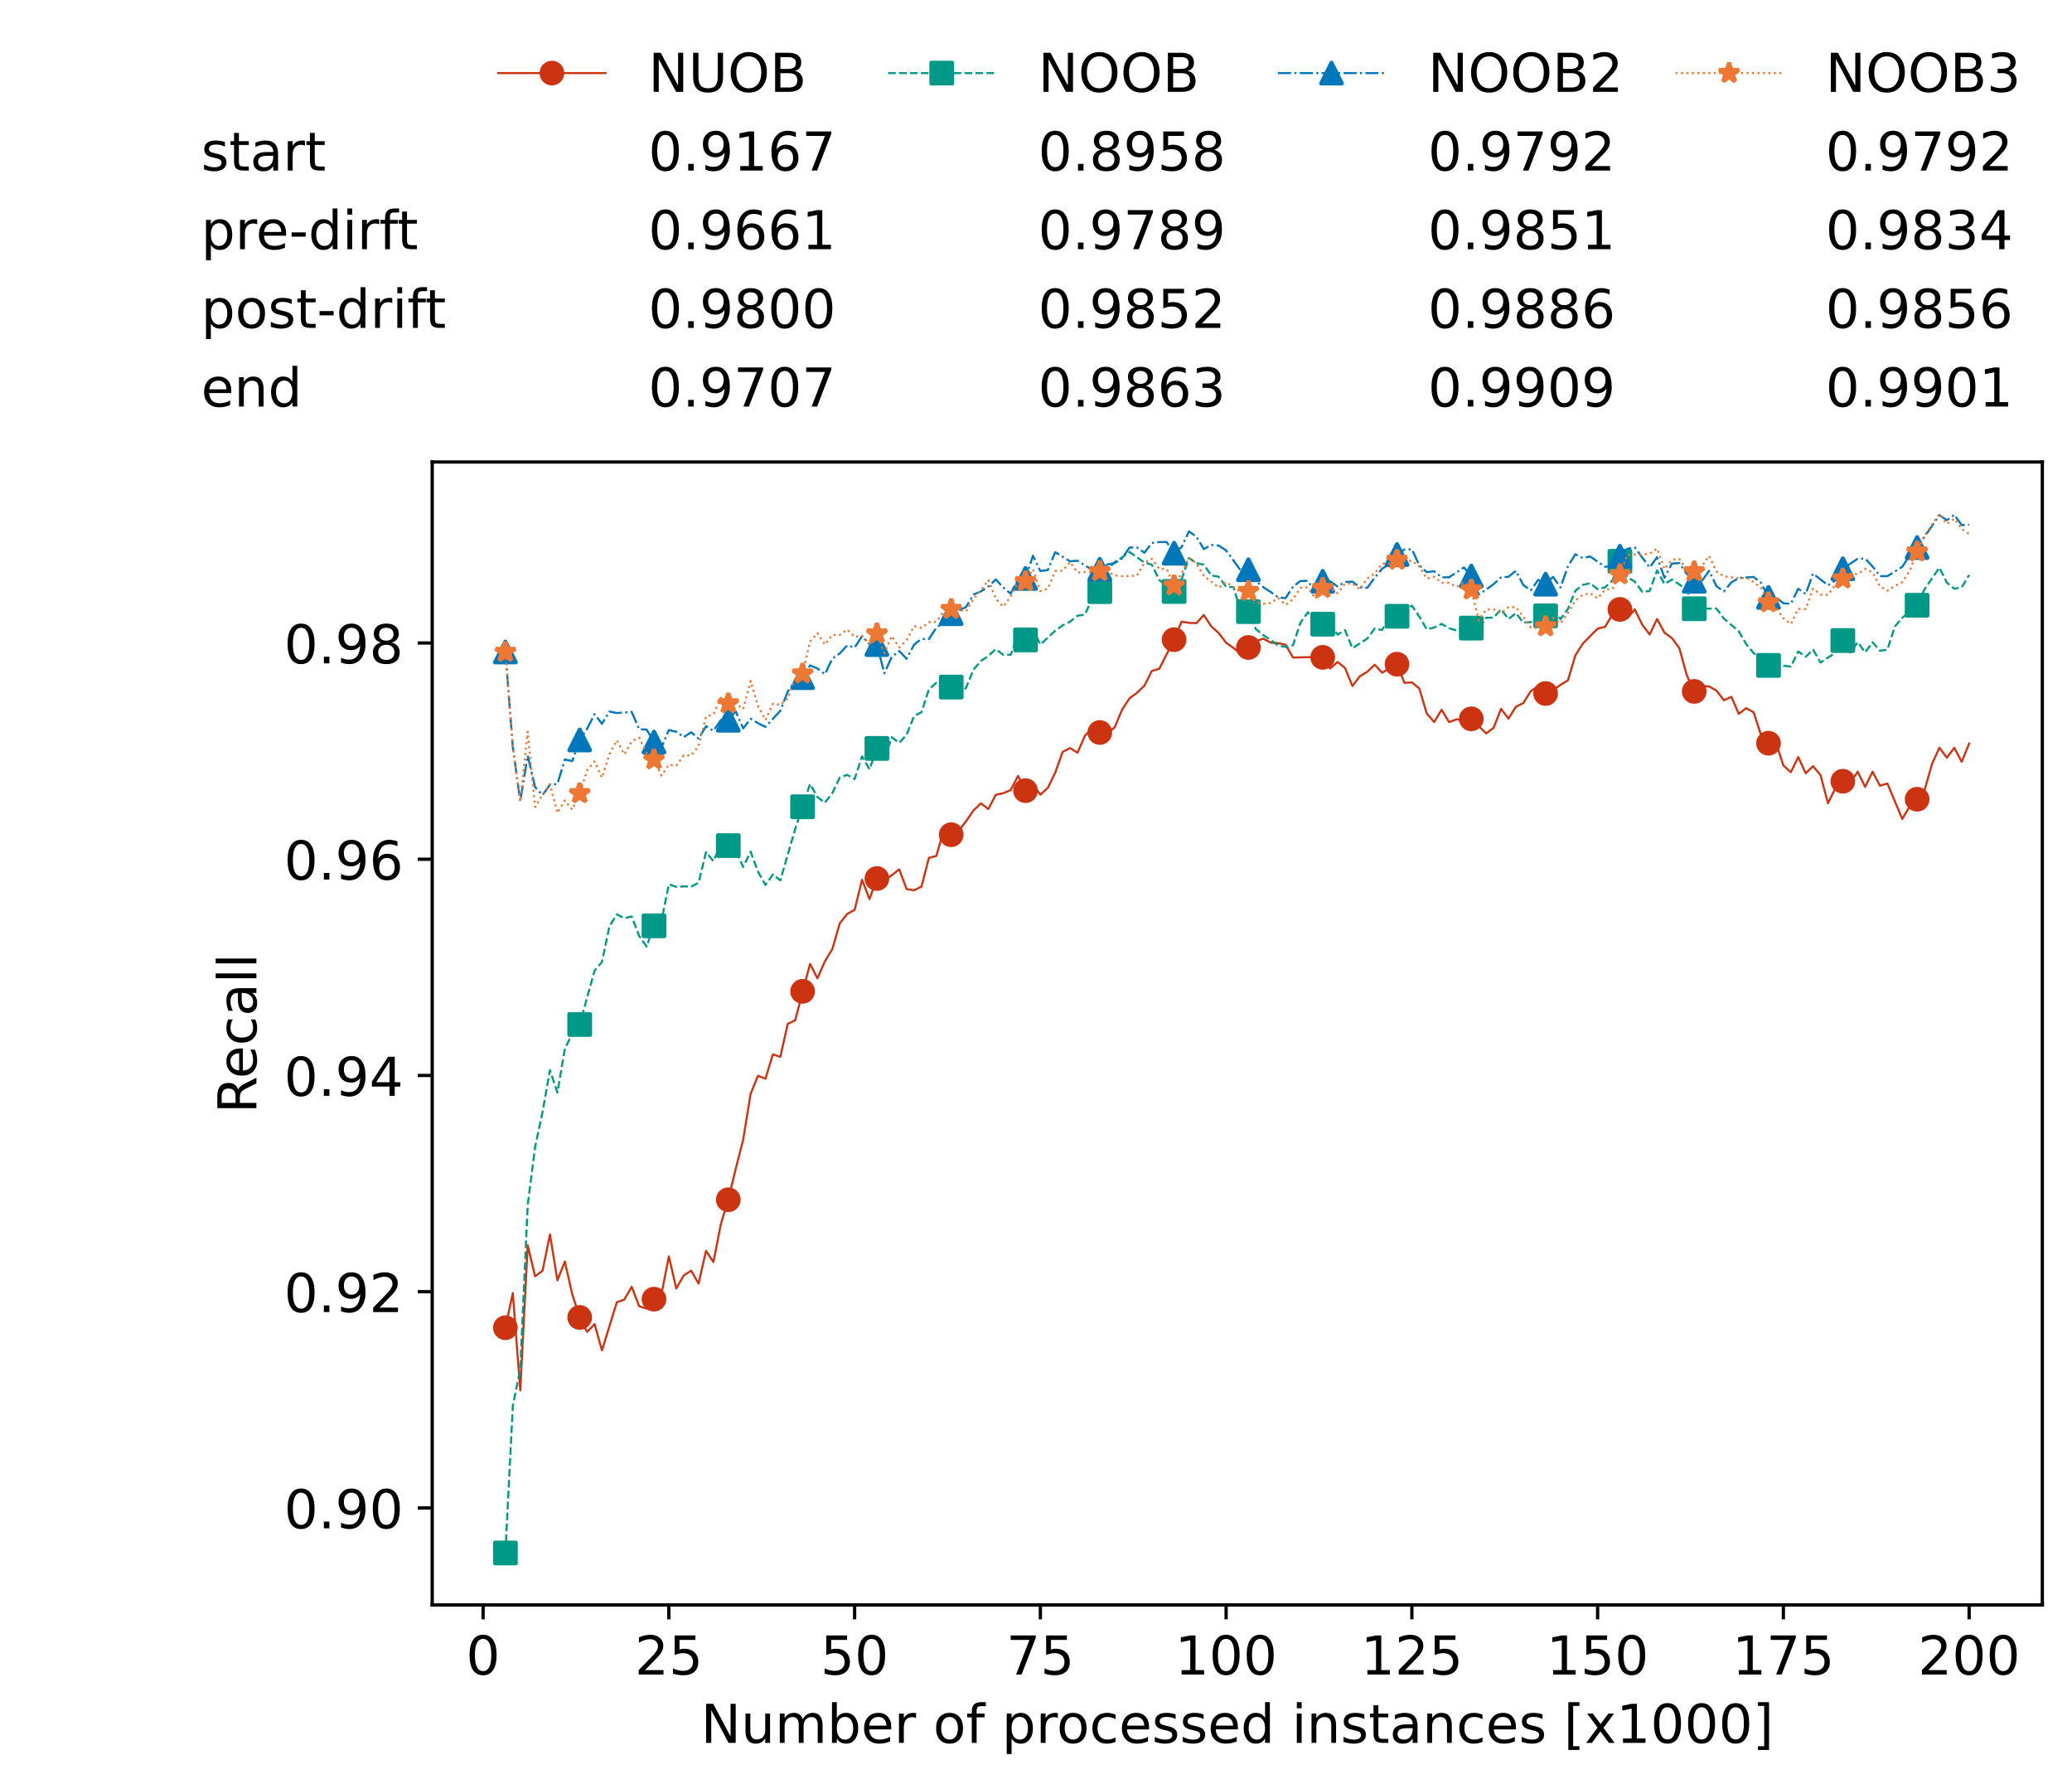 <?xml version="1.0" encoding="utf-8" standalone="no"?>
<!DOCTYPE svg PUBLIC "-//W3C//DTD SVG 1.1//EN"
  "http://www.w3.org/Graphics/SVG/1.1/DTD/svg11.dtd">
<!-- Created with matplotlib (https://matplotlib.org/) -->
<svg height="432.615pt" version="1.1" viewBox="0 0 502.65 432.615" width="502.65pt" xmlns="http://www.w3.org/2000/svg" xmlns:xlink="http://www.w3.org/1999/xlink">
 <defs>
  <style type="text/css">*{stroke-linecap:butt;stroke-linejoin:round;}</style>
 </defs>
 <g id="figure_1">
  <g id="patch_1">
   <path d="M 0 432.615 
L 502.65 432.615 
L 502.65 0 
L 0 0 
z
" style="fill:#ffffff;"/>
  </g>
  <g id="axes_1">
   <g id="patch_2">
    <path d="M 104.85 389.252 
L 495.45 389.252 
L 495.45 112.052 
L 104.85 112.052 
z
" style="fill:#ffffff;"/>
   </g>
   <g id="matplotlib.axis_1">
    <g id="xtick_1">
     <g id="line2d_1">
      <defs>
       <path d="M 0 0 
L 0 3.5 
" id="mc70ad3c302" style="stroke:#000000;stroke-width:0.8;"/>
      </defs>
      <g>
       <use style="stroke:#000000;stroke-width:0.8;" x="117.197" xlink:href="#mc70ad3c302" y="389.252"/>
      </g>
     </g>
     <g id="text_1">
      <!-- 0 -->
      <g transform="translate(113.061 406.13)scale(0.13 -0.13)">
       <defs>
        <path d="M 31.781 66.406 
Q 24.172 66.406 20.328 58.906 
Q 16.5 51.422 16.5 36.375 
Q 16.5 21.391 20.328 13.891 
Q 24.172 6.391 31.781 6.391 
Q 39.453 6.391 43.281 13.891 
Q 47.125 21.391 47.125 36.375 
Q 47.125 51.422 43.281 58.906 
Q 39.453 66.406 31.781 66.406 
z
M 31.781 74.219 
Q 44.047 74.219 50.516 64.516 
Q 56.984 54.828 56.984 36.375 
Q 56.984 17.969 50.516 8.266 
Q 44.047 -1.422 31.781 -1.422 
Q 19.531 -1.422 13.062 8.266 
Q 6.594 17.969 6.594 36.375 
Q 6.594 54.828 13.062 64.516 
Q 19.531 74.219 31.781 74.219 
z
" id="DejaVuSans-48"/>
       </defs>
       <use xlink:href="#DejaVuSans-48"/>
      </g>
     </g>
    </g>
    <g id="xtick_2">
     <g id="line2d_2">
      <g>
       <use style="stroke:#000000;stroke-width:0.8;" x="162.259" xlink:href="#mc70ad3c302" y="389.252"/>
      </g>
     </g>
     <g id="text_2">
      <!-- 25 -->
      <g transform="translate(153.988 406.13)scale(0.13 -0.13)">
       <defs>
        <path d="M 19.188 8.297 
L 53.609 8.297 
L 53.609 0 
L 7.328 0 
L 7.328 8.297 
Q 12.938 14.109 22.625 23.891 
Q 32.328 33.688 34.812 36.531 
Q 39.547 41.844 41.422 45.531 
Q 43.312 49.219 43.312 52.781 
Q 43.312 58.594 39.234 62.25 
Q 35.156 65.922 28.609 65.922 
Q 23.969 65.922 18.812 64.312 
Q 13.672 62.703 7.812 59.422 
L 7.812 69.391 
Q 13.766 71.781 18.938 73 
Q 24.125 74.219 28.422 74.219 
Q 39.75 74.219 46.484 68.547 
Q 53.219 62.891 53.219 53.422 
Q 53.219 48.922 51.531 44.891 
Q 49.859 40.875 45.406 35.406 
Q 44.188 33.984 37.641 27.219 
Q 31.109 20.453 19.188 8.297 
z
" id="DejaVuSans-50"/>
        <path d="M 10.797 72.906 
L 49.516 72.906 
L 49.516 64.594 
L 19.828 64.594 
L 19.828 46.734 
Q 21.969 47.469 24.109 47.828 
Q 26.266 48.188 28.422 48.188 
Q 40.625 48.188 47.75 41.5 
Q 54.891 34.812 54.891 23.391 
Q 54.891 11.625 47.562 5.094 
Q 40.234 -1.422 26.906 -1.422 
Q 22.312 -1.422 17.547 -0.641 
Q 12.797 0.141 7.719 1.703 
L 7.719 11.625 
Q 12.109 9.234 16.797 8.062 
Q 21.484 6.891 26.703 6.891 
Q 35.156 6.891 40.078 11.328 
Q 45.016 15.766 45.016 23.391 
Q 45.016 31 40.078 35.438 
Q 35.156 39.891 26.703 39.891 
Q 22.75 39.891 18.812 39.016 
Q 14.891 38.141 10.797 36.281 
z
" id="DejaVuSans-53"/>
       </defs>
       <use xlink:href="#DejaVuSans-50"/>
       <use x="63.623" xlink:href="#DejaVuSans-53"/>
      </g>
     </g>
    </g>
    <g id="xtick_3">
     <g id="line2d_3">
      <g>
       <use style="stroke:#000000;stroke-width:0.8;" x="207.322" xlink:href="#mc70ad3c302" y="389.252"/>
      </g>
     </g>
     <g id="text_3">
      <!-- 50 -->
      <g transform="translate(199.05 406.13)scale(0.13 -0.13)">
       <use xlink:href="#DejaVuSans-53"/>
       <use x="63.623" xlink:href="#DejaVuSans-48"/>
      </g>
     </g>
    </g>
    <g id="xtick_4">
     <g id="line2d_4">
      <g>
       <use style="stroke:#000000;stroke-width:0.8;" x="252.384" xlink:href="#mc70ad3c302" y="389.252"/>
      </g>
     </g>
     <g id="text_4">
      <!-- 75 -->
      <g transform="translate(244.113 406.13)scale(0.13 -0.13)">
       <defs>
        <path d="M 8.203 72.906 
L 55.078 72.906 
L 55.078 68.703 
L 28.609 0 
L 18.312 0 
L 43.219 64.594 
L 8.203 64.594 
z
" id="DejaVuSans-55"/>
       </defs>
       <use xlink:href="#DejaVuSans-55"/>
       <use x="63.623" xlink:href="#DejaVuSans-53"/>
      </g>
     </g>
    </g>
    <g id="xtick_5">
     <g id="line2d_5">
      <g>
       <use style="stroke:#000000;stroke-width:0.8;" x="297.446" xlink:href="#mc70ad3c302" y="389.252"/>
      </g>
     </g>
     <g id="text_5">
      <!-- 100 -->
      <g transform="translate(285.039 406.13)scale(0.13 -0.13)">
       <defs>
        <path d="M 12.406 8.297 
L 28.516 8.297 
L 28.516 63.922 
L 10.984 60.406 
L 10.984 69.391 
L 28.422 72.906 
L 38.281 72.906 
L 38.281 8.297 
L 54.391 8.297 
L 54.391 0 
L 12.406 0 
z
" id="DejaVuSans-49"/>
       </defs>
       <use xlink:href="#DejaVuSans-49"/>
       <use x="63.623" xlink:href="#DejaVuSans-48"/>
       <use x="127.246" xlink:href="#DejaVuSans-48"/>
      </g>
     </g>
    </g>
    <g id="xtick_6">
     <g id="line2d_6">
      <g>
       <use style="stroke:#000000;stroke-width:0.8;" x="342.509" xlink:href="#mc70ad3c302" y="389.252"/>
      </g>
     </g>
     <g id="text_6">
      <!-- 125 -->
      <g transform="translate(330.102 406.13)scale(0.13 -0.13)">
       <use xlink:href="#DejaVuSans-49"/>
       <use x="63.623" xlink:href="#DejaVuSans-50"/>
       <use x="127.246" xlink:href="#DejaVuSans-53"/>
      </g>
     </g>
    </g>
    <g id="xtick_7">
     <g id="line2d_7">
      <g>
       <use style="stroke:#000000;stroke-width:0.8;" x="387.571" xlink:href="#mc70ad3c302" y="389.252"/>
      </g>
     </g>
     <g id="text_7">
      <!-- 150 -->
      <g transform="translate(375.164 406.13)scale(0.13 -0.13)">
       <use xlink:href="#DejaVuSans-49"/>
       <use x="63.623" xlink:href="#DejaVuSans-53"/>
       <use x="127.246" xlink:href="#DejaVuSans-48"/>
      </g>
     </g>
    </g>
    <g id="xtick_8">
     <g id="line2d_8">
      <g>
       <use style="stroke:#000000;stroke-width:0.8;" x="432.633" xlink:href="#mc70ad3c302" y="389.252"/>
      </g>
     </g>
     <g id="text_8">
      <!-- 175 -->
      <g transform="translate(420.226 406.13)scale(0.13 -0.13)">
       <use xlink:href="#DejaVuSans-49"/>
       <use x="63.623" xlink:href="#DejaVuSans-55"/>
       <use x="127.246" xlink:href="#DejaVuSans-53"/>
      </g>
     </g>
    </g>
    <g id="xtick_9">
     <g id="line2d_9">
      <g>
       <use style="stroke:#000000;stroke-width:0.8;" x="477.695" xlink:href="#mc70ad3c302" y="389.252"/>
      </g>
     </g>
     <g id="text_9">
      <!-- 200 -->
      <g transform="translate(465.289 406.13)scale(0.13 -0.13)">
       <use xlink:href="#DejaVuSans-50"/>
       <use x="63.623" xlink:href="#DejaVuSans-48"/>
       <use x="127.246" xlink:href="#DejaVuSans-48"/>
      </g>
     </g>
    </g>
    <g id="text_10">
     <!-- Number of processed instances [x1000] -->
     <g transform="translate(170.025 422.711)scale(0.13 -0.13)">
      <defs>
       <path d="M 9.812 72.906 
L 23.094 72.906 
L 55.422 11.922 
L 55.422 72.906 
L 64.984 72.906 
L 64.984 0 
L 51.703 0 
L 19.391 60.984 
L 19.391 0 
L 9.812 0 
z
" id="DejaVuSans-78"/>
       <path d="M 8.5 21.578 
L 8.5 54.688 
L 17.484 54.688 
L 17.484 21.922 
Q 17.484 14.156 20.5 10.266 
Q 23.531 6.391 29.594 6.391 
Q 36.859 6.391 41.078 11.031 
Q 45.312 15.672 45.312 23.688 
L 45.312 54.688 
L 54.297 54.688 
L 54.297 0 
L 45.312 0 
L 45.312 8.406 
Q 42.047 3.422 37.719 1 
Q 33.406 -1.422 27.688 -1.422 
Q 18.266 -1.422 13.375 4.438 
Q 8.5 10.297 8.5 21.578 
z
M 31.109 56 
z
" id="DejaVuSans-117"/>
       <path d="M 52 44.188 
Q 55.375 50.25 60.062 53.125 
Q 64.75 56 71.094 56 
Q 79.641 56 84.281 50.016 
Q 88.922 44.047 88.922 33.016 
L 88.922 0 
L 79.891 0 
L 79.891 32.719 
Q 79.891 40.578 77.094 44.375 
Q 74.312 48.188 68.609 48.188 
Q 61.625 48.188 57.562 43.547 
Q 53.516 38.922 53.516 30.906 
L 53.516 0 
L 44.484 0 
L 44.484 32.719 
Q 44.484 40.625 41.703 44.406 
Q 38.922 48.188 33.109 48.188 
Q 26.219 48.188 22.156 43.531 
Q 18.109 38.875 18.109 30.906 
L 18.109 0 
L 9.078 0 
L 9.078 54.688 
L 18.109 54.688 
L 18.109 46.188 
Q 21.188 51.219 25.484 53.609 
Q 29.781 56 35.688 56 
Q 41.656 56 45.828 52.969 
Q 50 49.953 52 44.188 
z
" id="DejaVuSans-109"/>
       <path d="M 48.688 27.297 
Q 48.688 37.203 44.609 42.844 
Q 40.531 48.484 33.406 48.484 
Q 26.266 48.484 22.188 42.844 
Q 18.109 37.203 18.109 27.297 
Q 18.109 17.391 22.188 11.75 
Q 26.266 6.109 33.406 6.109 
Q 40.531 6.109 44.609 11.75 
Q 48.688 17.391 48.688 27.297 
z
M 18.109 46.391 
Q 20.953 51.266 25.266 53.625 
Q 29.594 56 35.594 56 
Q 45.562 56 51.781 48.094 
Q 58.016 40.188 58.016 27.297 
Q 58.016 14.406 51.781 6.484 
Q 45.562 -1.422 35.594 -1.422 
Q 29.594 -1.422 25.266 0.953 
Q 20.953 3.328 18.109 8.203 
L 18.109 0 
L 9.078 0 
L 9.078 75.984 
L 18.109 75.984 
z
" id="DejaVuSans-98"/>
       <path d="M 56.203 29.594 
L 56.203 25.203 
L 14.891 25.203 
Q 15.484 15.922 20.484 11.062 
Q 25.484 6.203 34.422 6.203 
Q 39.594 6.203 44.453 7.469 
Q 49.312 8.734 54.109 11.281 
L 54.109 2.781 
Q 49.266 0.734 44.188 -0.344 
Q 39.109 -1.422 33.891 -1.422 
Q 20.797 -1.422 13.156 6.188 
Q 5.516 13.812 5.516 26.812 
Q 5.516 40.234 12.766 48.109 
Q 20.016 56 32.328 56 
Q 43.359 56 49.781 48.891 
Q 56.203 41.797 56.203 29.594 
z
M 47.219 32.234 
Q 47.125 39.594 43.094 43.984 
Q 39.062 48.391 32.422 48.391 
Q 24.906 48.391 20.391 44.141 
Q 15.875 39.891 15.188 32.172 
z
" id="DejaVuSans-101"/>
       <path d="M 41.109 46.297 
Q 39.594 47.172 37.812 47.578 
Q 36.031 48 33.891 48 
Q 26.266 48 22.188 43.047 
Q 18.109 38.094 18.109 28.812 
L 18.109 0 
L 9.078 0 
L 9.078 54.688 
L 18.109 54.688 
L 18.109 46.188 
Q 20.953 51.172 25.484 53.578 
Q 30.031 56 36.531 56 
Q 37.453 56 38.578 55.875 
Q 39.703 55.766 41.062 55.516 
z
" id="DejaVuSans-114"/>
       <path id="DejaVuSans-32"/>
       <path d="M 30.609 48.391 
Q 23.391 48.391 19.188 42.75 
Q 14.984 37.109 14.984 27.297 
Q 14.984 17.484 19.156 11.844 
Q 23.344 6.203 30.609 6.203 
Q 37.797 6.203 41.984 11.859 
Q 46.188 17.531 46.188 27.297 
Q 46.188 37.016 41.984 42.703 
Q 37.797 48.391 30.609 48.391 
z
M 30.609 56 
Q 42.328 56 49.016 48.375 
Q 55.719 40.766 55.719 27.297 
Q 55.719 13.875 49.016 6.219 
Q 42.328 -1.422 30.609 -1.422 
Q 18.844 -1.422 12.172 6.219 
Q 5.516 13.875 5.516 27.297 
Q 5.516 40.766 12.172 48.375 
Q 18.844 56 30.609 56 
z
" id="DejaVuSans-111"/>
       <path d="M 37.109 75.984 
L 37.109 68.5 
L 28.516 68.5 
Q 23.688 68.5 21.797 66.547 
Q 19.922 64.594 19.922 59.516 
L 19.922 54.688 
L 34.719 54.688 
L 34.719 47.703 
L 19.922 47.703 
L 19.922 0 
L 10.891 0 
L 10.891 47.703 
L 2.297 47.703 
L 2.297 54.688 
L 10.891 54.688 
L 10.891 58.5 
Q 10.891 67.625 15.141 71.797 
Q 19.391 75.984 28.609 75.984 
z
" id="DejaVuSans-102"/>
       <path d="M 18.109 8.203 
L 18.109 -20.797 
L 9.078 -20.797 
L 9.078 54.688 
L 18.109 54.688 
L 18.109 46.391 
Q 20.953 51.266 25.266 53.625 
Q 29.594 56 35.594 56 
Q 45.562 56 51.781 48.094 
Q 58.016 40.188 58.016 27.297 
Q 58.016 14.406 51.781 6.484 
Q 45.562 -1.422 35.594 -1.422 
Q 29.594 -1.422 25.266 0.953 
Q 20.953 3.328 18.109 8.203 
z
M 48.688 27.297 
Q 48.688 37.203 44.609 42.844 
Q 40.531 48.484 33.406 48.484 
Q 26.266 48.484 22.188 42.844 
Q 18.109 37.203 18.109 27.297 
Q 18.109 17.391 22.188 11.75 
Q 26.266 6.109 33.406 6.109 
Q 40.531 6.109 44.609 11.75 
Q 48.688 17.391 48.688 27.297 
z
" id="DejaVuSans-112"/>
       <path d="M 48.781 52.594 
L 48.781 44.188 
Q 44.969 46.297 41.141 47.344 
Q 37.312 48.391 33.406 48.391 
Q 24.656 48.391 19.812 42.844 
Q 14.984 37.312 14.984 27.297 
Q 14.984 17.281 19.812 11.734 
Q 24.656 6.203 33.406 6.203 
Q 37.312 6.203 41.141 7.25 
Q 44.969 8.297 48.781 10.406 
L 48.781 2.094 
Q 45.016 0.344 40.984 -0.531 
Q 36.969 -1.422 32.422 -1.422 
Q 20.062 -1.422 12.781 6.344 
Q 5.516 14.109 5.516 27.297 
Q 5.516 40.672 12.859 48.328 
Q 20.219 56 33.016 56 
Q 37.156 56 41.109 55.141 
Q 45.062 54.297 48.781 52.594 
z
" id="DejaVuSans-99"/>
       <path d="M 44.281 53.078 
L 44.281 44.578 
Q 40.484 46.531 36.375 47.5 
Q 32.281 48.484 27.875 48.484 
Q 21.188 48.484 17.844 46.438 
Q 14.5 44.391 14.5 40.281 
Q 14.5 37.156 16.891 35.375 
Q 19.281 33.594 26.516 31.984 
L 29.594 31.297 
Q 39.156 29.25 43.188 25.516 
Q 47.219 21.781 47.219 15.094 
Q 47.219 7.469 41.188 3.016 
Q 35.156 -1.422 24.609 -1.422 
Q 20.219 -1.422 15.453 -0.562 
Q 10.688 0.297 5.422 2 
L 5.422 11.281 
Q 10.406 8.688 15.234 7.391 
Q 20.062 6.109 24.812 6.109 
Q 31.156 6.109 34.562 8.281 
Q 37.984 10.453 37.984 14.406 
Q 37.984 18.062 35.516 20.016 
Q 33.062 21.969 24.703 23.781 
L 21.578 24.516 
Q 13.234 26.266 9.516 29.906 
Q 5.812 33.547 5.812 39.891 
Q 5.812 47.609 11.281 51.797 
Q 16.75 56 26.812 56 
Q 31.781 56 36.172 55.266 
Q 40.578 54.547 44.281 53.078 
z
" id="DejaVuSans-115"/>
       <path d="M 45.406 46.391 
L 45.406 75.984 
L 54.391 75.984 
L 54.391 0 
L 45.406 0 
L 45.406 8.203 
Q 42.578 3.328 38.25 0.953 
Q 33.938 -1.422 27.875 -1.422 
Q 17.969 -1.422 11.734 6.484 
Q 5.516 14.406 5.516 27.297 
Q 5.516 40.188 11.734 48.094 
Q 17.969 56 27.875 56 
Q 33.938 56 38.25 53.625 
Q 42.578 51.266 45.406 46.391 
z
M 14.797 27.297 
Q 14.797 17.391 18.875 11.75 
Q 22.953 6.109 30.078 6.109 
Q 37.203 6.109 41.297 11.75 
Q 45.406 17.391 45.406 27.297 
Q 45.406 37.203 41.297 42.844 
Q 37.203 48.484 30.078 48.484 
Q 22.953 48.484 18.875 42.844 
Q 14.797 37.203 14.797 27.297 
z
" id="DejaVuSans-100"/>
       <path d="M 9.422 54.688 
L 18.406 54.688 
L 18.406 0 
L 9.422 0 
z
M 9.422 75.984 
L 18.406 75.984 
L 18.406 64.594 
L 9.422 64.594 
z
" id="DejaVuSans-105"/>
       <path d="M 54.891 33.016 
L 54.891 0 
L 45.906 0 
L 45.906 32.719 
Q 45.906 40.484 42.875 44.328 
Q 39.844 48.188 33.797 48.188 
Q 26.516 48.188 22.312 43.547 
Q 18.109 38.922 18.109 30.906 
L 18.109 0 
L 9.078 0 
L 9.078 54.688 
L 18.109 54.688 
L 18.109 46.188 
Q 21.344 51.125 25.703 53.562 
Q 30.078 56 35.797 56 
Q 45.219 56 50.047 50.172 
Q 54.891 44.344 54.891 33.016 
z
" id="DejaVuSans-110"/>
       <path d="M 18.312 70.219 
L 18.312 54.688 
L 36.812 54.688 
L 36.812 47.703 
L 18.312 47.703 
L 18.312 18.016 
Q 18.312 11.328 20.141 9.422 
Q 21.969 7.516 27.594 7.516 
L 36.812 7.516 
L 36.812 0 
L 27.594 0 
Q 17.188 0 13.234 3.875 
Q 9.281 7.766 9.281 18.016 
L 9.281 47.703 
L 2.688 47.703 
L 2.688 54.688 
L 9.281 54.688 
L 9.281 70.219 
z
" id="DejaVuSans-116"/>
       <path d="M 34.281 27.484 
Q 23.391 27.484 19.188 25 
Q 14.984 22.516 14.984 16.5 
Q 14.984 11.719 18.141 8.906 
Q 21.297 6.109 26.703 6.109 
Q 34.188 6.109 38.703 11.406 
Q 43.219 16.703 43.219 25.484 
L 43.219 27.484 
z
M 52.203 31.203 
L 52.203 0 
L 43.219 0 
L 43.219 8.297 
Q 40.141 3.328 35.547 0.953 
Q 30.953 -1.422 24.312 -1.422 
Q 15.922 -1.422 10.953 3.297 
Q 6 8.016 6 15.922 
Q 6 25.141 12.172 29.828 
Q 18.359 34.516 30.609 34.516 
L 43.219 34.516 
L 43.219 35.406 
Q 43.219 41.609 39.141 45 
Q 35.062 48.391 27.688 48.391 
Q 23 48.391 18.547 47.266 
Q 14.109 46.141 10.016 43.891 
L 10.016 52.203 
Q 14.938 54.109 19.578 55.047 
Q 24.219 56 28.609 56 
Q 40.484 56 46.344 49.844 
Q 52.203 43.703 52.203 31.203 
z
" id="DejaVuSans-97"/>
       <path d="M 8.594 75.984 
L 29.297 75.984 
L 29.297 69 
L 17.578 69 
L 17.578 -6.203 
L 29.297 -6.203 
L 29.297 -13.188 
L 8.594 -13.188 
z
" id="DejaVuSans-91"/>
       <path d="M 54.891 54.688 
L 35.109 28.078 
L 55.906 0 
L 45.312 0 
L 29.391 21.484 
L 13.484 0 
L 2.875 0 
L 24.125 28.609 
L 4.688 54.688 
L 15.281 54.688 
L 29.781 35.203 
L 44.281 54.688 
z
" id="DejaVuSans-120"/>
       <path d="M 30.422 75.984 
L 30.422 -13.188 
L 9.719 -13.188 
L 9.719 -6.203 
L 21.391 -6.203 
L 21.391 69 
L 9.719 69 
L 9.719 75.984 
z
" id="DejaVuSans-93"/>
      </defs>
      <use xlink:href="#DejaVuSans-78"/>
      <use x="74.805" xlink:href="#DejaVuSans-117"/>
      <use x="138.184" xlink:href="#DejaVuSans-109"/>
      <use x="235.596" xlink:href="#DejaVuSans-98"/>
      <use x="299.072" xlink:href="#DejaVuSans-101"/>
      <use x="360.596" xlink:href="#DejaVuSans-114"/>
      <use x="401.709" xlink:href="#DejaVuSans-32"/>
      <use x="433.496" xlink:href="#DejaVuSans-111"/>
      <use x="494.678" xlink:href="#DejaVuSans-102"/>
      <use x="529.883" xlink:href="#DejaVuSans-32"/>
      <use x="561.67" xlink:href="#DejaVuSans-112"/>
      <use x="625.146" xlink:href="#DejaVuSans-114"/>
      <use x="664.01" xlink:href="#DejaVuSans-111"/>
      <use x="725.191" xlink:href="#DejaVuSans-99"/>
      <use x="780.172" xlink:href="#DejaVuSans-101"/>
      <use x="841.695" xlink:href="#DejaVuSans-115"/>
      <use x="893.795" xlink:href="#DejaVuSans-115"/>
      <use x="945.895" xlink:href="#DejaVuSans-101"/>
      <use x="1007.418" xlink:href="#DejaVuSans-100"/>
      <use x="1070.895" xlink:href="#DejaVuSans-32"/>
      <use x="1102.682" xlink:href="#DejaVuSans-105"/>
      <use x="1130.465" xlink:href="#DejaVuSans-110"/>
      <use x="1193.844" xlink:href="#DejaVuSans-115"/>
      <use x="1245.943" xlink:href="#DejaVuSans-116"/>
      <use x="1285.152" xlink:href="#DejaVuSans-97"/>
      <use x="1346.432" xlink:href="#DejaVuSans-110"/>
      <use x="1409.811" xlink:href="#DejaVuSans-99"/>
      <use x="1464.791" xlink:href="#DejaVuSans-101"/>
      <use x="1526.314" xlink:href="#DejaVuSans-115"/>
      <use x="1578.414" xlink:href="#DejaVuSans-32"/>
      <use x="1610.201" xlink:href="#DejaVuSans-91"/>
      <use x="1649.215" xlink:href="#DejaVuSans-120"/>
      <use x="1708.395" xlink:href="#DejaVuSans-49"/>
      <use x="1772.018" xlink:href="#DejaVuSans-48"/>
      <use x="1835.641" xlink:href="#DejaVuSans-48"/>
      <use x="1899.264" xlink:href="#DejaVuSans-48"/>
      <use x="1962.887" xlink:href="#DejaVuSans-93"/>
     </g>
    </g>
   </g>
   <g id="matplotlib.axis_2">
    <g id="ytick_1">
     <g id="line2d_10">
      <defs>
       <path d="M 0 0 
L -3.5 0 
" id="me9f4bc5399" style="stroke:#000000;stroke-width:0.8;"/>
      </defs>
      <g>
       <use style="stroke:#000000;stroke-width:0.8;" x="104.85" xlink:href="#me9f4bc5399" y="365.726"/>
      </g>
     </g>
     <g id="text_11">
      <!-- 0.90 -->
      <g transform="translate(68.905 370.665)scale(0.13 -0.13)">
       <defs>
        <path d="M 10.688 12.406 
L 21 12.406 
L 21 0 
L 10.688 0 
z
" id="DejaVuSans-46"/>
        <path d="M 10.984 1.516 
L 10.984 10.5 
Q 14.703 8.734 18.5 7.812 
Q 22.312 6.891 25.984 6.891 
Q 35.75 6.891 40.891 13.453 
Q 46.047 20.016 46.781 33.406 
Q 43.953 29.203 39.594 26.953 
Q 35.25 24.703 29.984 24.703 
Q 19.047 24.703 12.672 31.312 
Q 6.297 37.938 6.297 49.422 
Q 6.297 60.641 12.938 67.422 
Q 19.578 74.219 30.609 74.219 
Q 43.266 74.219 49.922 64.516 
Q 56.594 54.828 56.594 36.375 
Q 56.594 19.141 48.406 8.859 
Q 40.234 -1.422 26.422 -1.422 
Q 22.703 -1.422 18.891 -0.688 
Q 15.094 0.047 10.984 1.516 
z
M 30.609 32.422 
Q 37.25 32.422 41.125 36.953 
Q 45.016 41.5 45.016 49.422 
Q 45.016 57.281 41.125 61.844 
Q 37.25 66.406 30.609 66.406 
Q 23.969 66.406 20.094 61.844 
Q 16.219 57.281 16.219 49.422 
Q 16.219 41.5 20.094 36.953 
Q 23.969 32.422 30.609 32.422 
z
" id="DejaVuSans-57"/>
       </defs>
       <use xlink:href="#DejaVuSans-48"/>
       <use x="63.623" xlink:href="#DejaVuSans-46"/>
       <use x="95.41" xlink:href="#DejaVuSans-57"/>
       <use x="159.033" xlink:href="#DejaVuSans-48"/>
      </g>
     </g>
    </g>
    <g id="ytick_2">
     <g id="line2d_11">
      <g>
       <use style="stroke:#000000;stroke-width:0.8;" x="104.85" xlink:href="#me9f4bc5399" y="313.282"/>
      </g>
     </g>
     <g id="text_12">
      <!-- 0.92 -->
      <g transform="translate(68.905 318.221)scale(0.13 -0.13)">
       <use xlink:href="#DejaVuSans-48"/>
       <use x="63.623" xlink:href="#DejaVuSans-46"/>
       <use x="95.41" xlink:href="#DejaVuSans-57"/>
       <use x="159.033" xlink:href="#DejaVuSans-50"/>
      </g>
     </g>
    </g>
    <g id="ytick_3">
     <g id="line2d_12">
      <g>
       <use style="stroke:#000000;stroke-width:0.8;" x="104.85" xlink:href="#me9f4bc5399" y="260.837"/>
      </g>
     </g>
     <g id="text_13">
      <!-- 0.94 -->
      <g transform="translate(68.905 265.776)scale(0.13 -0.13)">
       <defs>
        <path d="M 37.797 64.312 
L 12.891 25.391 
L 37.797 25.391 
z
M 35.203 72.906 
L 47.609 72.906 
L 47.609 25.391 
L 58.016 25.391 
L 58.016 17.188 
L 47.609 17.188 
L 47.609 0 
L 37.797 0 
L 37.797 17.188 
L 4.891 17.188 
L 4.891 26.703 
z
" id="DejaVuSans-52"/>
       </defs>
       <use xlink:href="#DejaVuSans-48"/>
       <use x="63.623" xlink:href="#DejaVuSans-46"/>
       <use x="95.41" xlink:href="#DejaVuSans-57"/>
       <use x="159.033" xlink:href="#DejaVuSans-52"/>
      </g>
     </g>
    </g>
    <g id="ytick_4">
     <g id="line2d_13">
      <g>
       <use style="stroke:#000000;stroke-width:0.8;" x="104.85" xlink:href="#me9f4bc5399" y="208.393"/>
      </g>
     </g>
     <g id="text_14">
      <!-- 0.96 -->
      <g transform="translate(68.905 213.332)scale(0.13 -0.13)">
       <defs>
        <path d="M 33.016 40.375 
Q 26.375 40.375 22.484 35.828 
Q 18.609 31.297 18.609 23.391 
Q 18.609 15.531 22.484 10.953 
Q 26.375 6.391 33.016 6.391 
Q 39.656 6.391 43.531 10.953 
Q 47.406 15.531 47.406 23.391 
Q 47.406 31.297 43.531 35.828 
Q 39.656 40.375 33.016 40.375 
z
M 52.594 71.297 
L 52.594 62.312 
Q 48.875 64.062 45.094 64.984 
Q 41.312 65.922 37.594 65.922 
Q 27.828 65.922 22.672 59.328 
Q 17.531 52.734 16.797 39.406 
Q 19.672 43.656 24.016 45.922 
Q 28.375 48.188 33.594 48.188 
Q 44.578 48.188 50.953 41.516 
Q 57.328 34.859 57.328 23.391 
Q 57.328 12.156 50.688 5.359 
Q 44.047 -1.422 33.016 -1.422 
Q 20.359 -1.422 13.672 8.266 
Q 6.984 17.969 6.984 36.375 
Q 6.984 53.656 15.188 63.938 
Q 23.391 74.219 37.203 74.219 
Q 40.922 74.219 44.703 73.484 
Q 48.484 72.75 52.594 71.297 
z
" id="DejaVuSans-54"/>
       </defs>
       <use xlink:href="#DejaVuSans-48"/>
       <use x="63.623" xlink:href="#DejaVuSans-46"/>
       <use x="95.41" xlink:href="#DejaVuSans-57"/>
       <use x="159.033" xlink:href="#DejaVuSans-54"/>
      </g>
     </g>
    </g>
    <g id="ytick_5">
     <g id="line2d_14">
      <g>
       <use style="stroke:#000000;stroke-width:0.8;" x="104.85" xlink:href="#me9f4bc5399" y="155.949"/>
      </g>
     </g>
     <g id="text_15">
      <!-- 0.98 -->
      <g transform="translate(68.905 160.888)scale(0.13 -0.13)">
       <defs>
        <path d="M 31.781 34.625 
Q 24.75 34.625 20.719 30.859 
Q 16.703 27.094 16.703 20.516 
Q 16.703 13.922 20.719 10.156 
Q 24.75 6.391 31.781 6.391 
Q 38.812 6.391 42.859 10.172 
Q 46.922 13.969 46.922 20.516 
Q 46.922 27.094 42.891 30.859 
Q 38.875 34.625 31.781 34.625 
z
M 21.922 38.812 
Q 15.578 40.375 12.031 44.719 
Q 8.5 49.078 8.5 55.328 
Q 8.5 64.062 14.719 69.141 
Q 20.953 74.219 31.781 74.219 
Q 42.672 74.219 48.875 69.141 
Q 55.078 64.062 55.078 55.328 
Q 55.078 49.078 51.531 44.719 
Q 48 40.375 41.703 38.812 
Q 48.828 37.156 52.797 32.312 
Q 56.781 27.484 56.781 20.516 
Q 56.781 9.906 50.312 4.234 
Q 43.844 -1.422 31.781 -1.422 
Q 19.734 -1.422 13.25 4.234 
Q 6.781 9.906 6.781 20.516 
Q 6.781 27.484 10.781 32.312 
Q 14.797 37.156 21.922 38.812 
z
M 18.312 54.391 
Q 18.312 48.734 21.844 45.562 
Q 25.391 42.391 31.781 42.391 
Q 38.141 42.391 41.719 45.562 
Q 45.312 48.734 45.312 54.391 
Q 45.312 60.062 41.719 63.234 
Q 38.141 66.406 31.781 66.406 
Q 25.391 66.406 21.844 63.234 
Q 18.312 60.062 18.312 54.391 
z
" id="DejaVuSans-56"/>
       </defs>
       <use xlink:href="#DejaVuSans-48"/>
       <use x="63.623" xlink:href="#DejaVuSans-46"/>
       <use x="95.41" xlink:href="#DejaVuSans-57"/>
       <use x="159.033" xlink:href="#DejaVuSans-56"/>
      </g>
     </g>
    </g>
    <g id="text_16">
     <!-- Recall -->
     <g transform="translate(62.201 270.044)rotate(-90)scale(0.13 -0.13)">
      <defs>
       <path d="M 44.391 34.188 
Q 47.562 33.109 50.562 29.594 
Q 53.562 26.078 56.594 19.922 
L 66.609 0 
L 56 0 
L 46.688 18.703 
Q 43.062 26.031 39.672 28.422 
Q 36.281 30.812 30.422 30.812 
L 19.672 30.812 
L 19.672 0 
L 9.812 0 
L 9.812 72.906 
L 32.078 72.906 
Q 44.578 72.906 50.734 67.672 
Q 56.891 62.453 56.891 51.906 
Q 56.891 45.016 53.688 40.469 
Q 50.484 35.938 44.391 34.188 
z
M 19.672 64.797 
L 19.672 38.922 
L 32.078 38.922 
Q 39.203 38.922 42.844 42.219 
Q 46.484 45.516 46.484 51.906 
Q 46.484 58.297 42.844 61.547 
Q 39.203 64.797 32.078 64.797 
z
" id="DejaVuSans-82"/>
       <path d="M 9.422 75.984 
L 18.406 75.984 
L 18.406 0 
L 9.422 0 
z
" id="DejaVuSans-108"/>
      </defs>
      <use xlink:href="#DejaVuSans-82"/>
      <use x="64.982" xlink:href="#DejaVuSans-101"/>
      <use x="126.506" xlink:href="#DejaVuSans-99"/>
      <use x="181.486" xlink:href="#DejaVuSans-97"/>
      <use x="242.766" xlink:href="#DejaVuSans-108"/>
      <use x="270.549" xlink:href="#DejaVuSans-108"/>
     </g>
    </g>
   </g>
   <g id="line2d_15"/>
   <g id="line2d_16"/>
   <g id="line2d_17"/>
   <g id="line2d_18"/>
   <g id="line2d_19"/>
   <g id="line2d_20">
    <path clip-path="url(#p8eeee4f26a)" d="M 122.605 322.022 
L 124.407 313.618 
L 126.21 337.231 
L 128.012 302.005 
L 129.815 309.552 
L 131.617 308.194 
L 133.419 299.386 
L 135.222 310.529 
L 137.024 305.966 
L 138.827 313.916 
L 140.629 319.525 
L 142.432 323.017 
L 144.234 321.153 
L 146.037 327.499 
L 149.642 315.839 
L 151.444 315.214 
L 153.247 312.095 
L 155.049 316.799 
L 156.852 317.373 
L 158.654 315.091 
L 160.457 313.916 
L 162.259 304.725 
L 164.062 312.505 
L 165.864 309.338 
L 167.667 308.183 
L 169.469 311.315 
L 171.272 303.367 
L 173.074 306.11 
L 174.877 296.868 
L 176.679 290.974 
L 178.482 283.452 
L 180.284 276.448 
L 182.087 265.308 
L 183.889 260.907 
L 185.692 261.626 
L 187.494 255.725 
L 189.297 256.316 
L 191.099 248.317 
L 192.902 247.464 
L 196.507 233.788 
L 198.309 237.276 
L 200.112 233.135 
L 201.914 230.191 
L 203.717 223.948 
L 205.519 221.659 
L 207.322 220.671 
L 209.124 213.376 
L 210.927 218.056 
L 212.729 213.075 
L 214.532 213.503 
L 216.334 212.267 
L 218.137 210.843 
L 219.939 215.619 
L 221.742 215.941 
L 223.544 215.007 
L 225.347 208.064 
L 227.149 207.59 
L 228.952 201.302 
L 230.754 202.444 
L 232.557 201.508 
L 234.359 199.192 
L 236.162 196.563 
L 237.964 194.836 
L 239.767 196.233 
L 241.569 192.759 
L 243.372 192.392 
L 245.174 191.625 
L 246.976 188.188 
L 248.779 191.76 
L 250.581 190.329 
L 252.384 192.738 
L 254.186 191.098 
L 255.989 187.375 
L 257.791 182.352 
L 259.594 181.442 
L 261.396 182.563 
L 263.199 178.436 
L 265.001 176.561 
L 266.804 177.657 
L 268.606 177.84 
L 270.409 176.412 
L 272.211 172.127 
L 274.014 169.356 
L 275.816 168.033 
L 277.619 166.301 
L 279.421 162.72 
L 281.224 162.214 
L 284.829 155.136 
L 286.631 150.766 
L 288.434 151.062 
L 290.236 151.144 
L 292.039 149.171 
L 293.841 151.905 
L 295.644 153.537 
L 297.446 155.892 
L 299.249 157.168 
L 301.051 158.587 
L 304.656 155.524 
L 306.459 154.897 
L 308.261 155.872 
L 310.064 155.981 
L 311.866 156.356 
L 313.669 159.473 
L 319.076 159.349 
L 320.879 159.432 
L 322.681 162.135 
L 324.484 160.555 
L 326.286 162.001 
L 328.089 166.386 
L 329.891 164.014 
L 331.694 162.922 
L 333.496 161.219 
L 335.299 163.163 
L 337.101 162.043 
L 338.904 161.094 
L 340.706 165.615 
L 342.509 165.498 
L 344.311 166.976 
L 346.114 173.031 
L 347.916 175.127 
L 349.719 172.135 
L 351.521 175.135 
L 353.324 174.454 
L 355.126 174.771 
L 356.928 174.34 
L 360.533 177.877 
L 362.336 176.527 
L 364.138 171.919 
L 365.941 174.292 
L 367.743 171.41 
L 369.546 170.513 
L 371.348 167.641 
L 373.151 166.431 
L 374.953 168.201 
L 376.756 167.39 
L 378.558 166.105 
L 380.361 165.018 
L 382.163 158.976 
L 383.966 156.101 
L 387.571 152.46 
L 389.373 152.04 
L 391.176 148.991 
L 392.978 147.802 
L 394.781 149.954 
L 396.583 147.795 
L 398.386 151.492 
L 400.188 153.882 
L 401.991 150.136 
L 403.793 153.456 
L 405.596 154.764 
L 407.398 157.207 
L 409.201 163.762 
L 411.003 167.69 
L 412.806 166.43 
L 414.608 166.481 
L 416.411 167.496 
L 418.213 169.847 
L 420.016 169.005 
L 421.818 173.122 
L 423.621 171.746 
L 425.423 172.765 
L 427.226 178.286 
L 429.028 180.259 
L 430.831 180.128 
L 432.633 185.657 
L 434.436 187.284 
L 436.238 183.608 
L 438.041 187.551 
L 439.843 185.831 
L 441.646 187.986 
L 443.448 194.813 
L 445.251 191.176 
L 447.053 189.478 
L 448.856 189.788 
L 450.658 187.166 
L 452.461 190.841 
L 454.263 187.165 
L 456.066 190.565 
L 457.868 190.014 
L 461.473 198.642 
L 463.276 195.572 
L 465.078 193.838 
L 466.881 191.623 
L 468.683 185.291 
L 470.485 181.345 
L 472.288 183.773 
L 474.09 181.37 
L 475.893 184.766 
L 477.695 180.341 
L 477.695 180.341 
" style="fill:none;stroke:#cc3311;stroke-linecap:square;stroke-width:0.5;"/>
    <defs>
     <path d="M 0 2.5 
C 0.663 2.5 1.299 2.237 1.768 1.768 
C 2.237 1.299 2.5 0.663 2.5 0 
C 2.5 -0.663 2.237 -1.299 1.768 -1.768 
C 1.299 -2.237 0.663 -2.5 0 -2.5 
C -0.663 -2.5 -1.299 -2.237 -1.768 -1.768 
C -2.237 -1.299 -2.5 -0.663 -2.5 0 
C -2.5 0.663 -2.237 1.299 -1.768 1.768 
C -1.299 2.237 -0.663 2.5 0 2.5 
z
" id="me63fb4896a" style="stroke:#cc3311;"/>
    </defs>
    <g clip-path="url(#p8eeee4f26a)">
     <use style="fill:#cc3311;stroke:#cc3311;" x="122.605" xlink:href="#me63fb4896a" y="322.022"/>
     <use style="fill:#cc3311;stroke:#cc3311;" x="140.629" xlink:href="#me63fb4896a" y="319.525"/>
     <use style="fill:#cc3311;stroke:#cc3311;" x="158.654" xlink:href="#me63fb4896a" y="315.091"/>
     <use style="fill:#cc3311;stroke:#cc3311;" x="176.679" xlink:href="#me63fb4896a" y="290.974"/>
     <use style="fill:#cc3311;stroke:#cc3311;" x="194.704" xlink:href="#me63fb4896a" y="240.438"/>
     <use style="fill:#cc3311;stroke:#cc3311;" x="212.729" xlink:href="#me63fb4896a" y="213.075"/>
     <use style="fill:#cc3311;stroke:#cc3311;" x="230.754" xlink:href="#me63fb4896a" y="202.444"/>
     <use style="fill:#cc3311;stroke:#cc3311;" x="248.779" xlink:href="#me63fb4896a" y="191.76"/>
     <use style="fill:#cc3311;stroke:#cc3311;" x="266.804" xlink:href="#me63fb4896a" y="177.657"/>
     <use style="fill:#cc3311;stroke:#cc3311;" x="284.829" xlink:href="#me63fb4896a" y="155.136"/>
     <use style="fill:#cc3311;stroke:#cc3311;" x="302.854" xlink:href="#me63fb4896a" y="157.031"/>
     <use style="fill:#cc3311;stroke:#cc3311;" x="320.879" xlink:href="#me63fb4896a" y="159.432"/>
     <use style="fill:#cc3311;stroke:#cc3311;" x="338.904" xlink:href="#me63fb4896a" y="161.094"/>
     <use style="fill:#cc3311;stroke:#cc3311;" x="356.928" xlink:href="#me63fb4896a" y="174.34"/>
     <use style="fill:#cc3311;stroke:#cc3311;" x="374.953" xlink:href="#me63fb4896a" y="168.201"/>
     <use style="fill:#cc3311;stroke:#cc3311;" x="392.978" xlink:href="#me63fb4896a" y="147.802"/>
     <use style="fill:#cc3311;stroke:#cc3311;" x="411.003" xlink:href="#me63fb4896a" y="167.69"/>
     <use style="fill:#cc3311;stroke:#cc3311;" x="429.028" xlink:href="#me63fb4896a" y="180.259"/>
     <use style="fill:#cc3311;stroke:#cc3311;" x="447.053" xlink:href="#me63fb4896a" y="189.478"/>
     <use style="fill:#cc3311;stroke:#cc3311;" x="465.078" xlink:href="#me63fb4896a" y="193.838"/>
    </g>
   </g>
   <g id="line2d_21"/>
   <g id="line2d_22"/>
   <g id="line2d_23"/>
   <g id="line2d_24"/>
   <g id="line2d_25">
    <path clip-path="url(#p8eeee4f26a)" d="M 122.605 376.652 
L 124.407 340.933 
L 126.21 332.028 
L 128.012 292.301 
L 129.815 278.165 
L 131.617 269.67 
L 133.419 259.554 
L 135.222 264.987 
L 137.024 254.421 
L 138.827 250.608 
L 140.629 248.479 
L 144.234 235.427 
L 146.037 233.302 
L 147.839 224.648 
L 149.642 221.76 
L 151.444 222.714 
L 153.247 222.264 
L 155.049 226.991 
L 156.852 229.558 
L 158.654 224.545 
L 160.457 223.37 
L 162.259 214.453 
L 164.062 215.112 
L 165.864 214.97 
L 167.667 215.029 
L 169.469 214.117 
L 171.272 206.663 
L 173.074 208.864 
L 174.877 204.843 
L 176.679 205.086 
L 178.482 206.161 
L 180.284 210.272 
L 182.087 206.558 
L 183.889 211.414 
L 185.692 214.63 
L 187.494 212.09 
L 189.297 213.509 
L 192.902 201.076 
L 196.507 190.149 
L 198.309 193.298 
L 200.112 194.678 
L 201.914 192.335 
L 203.717 188.589 
L 205.519 187.93 
L 207.322 188.953 
L 209.124 183.432 
L 210.927 186.581 
L 212.729 181.52 
L 214.532 184.183 
L 216.334 178.807 
L 218.137 180.172 
L 219.939 178.198 
L 221.742 173.664 
L 223.544 172.73 
L 225.347 167.182 
L 227.149 165.612 
L 228.952 167.113 
L 230.754 166.636 
L 232.557 168.543 
L 234.359 166.789 
L 236.162 162.399 
L 237.964 160.303 
L 239.767 159.104 
L 241.569 157.413 
L 243.372 158.817 
L 245.174 158.817 
L 246.976 154.049 
L 248.779 155.205 
L 250.581 152.614 
L 252.384 156.333 
L 255.989 152.973 
L 257.791 151.675 
L 259.594 150.765 
L 261.396 149.34 
L 263.199 149.07 
L 265.001 144.973 
L 266.804 143.498 
L 268.606 138.2 
L 270.409 136.336 
L 272.211 135.206 
L 274.014 133.882 
L 277.619 136.437 
L 279.421 136.952 
L 281.224 140.663 
L 284.829 143.453 
L 286.631 140.555 
L 288.434 135.311 
L 290.236 136.596 
L 292.039 136.943 
L 293.841 139.559 
L 295.644 139.866 
L 297.446 142.317 
L 299.249 142.4 
L 301.051 148.47 
L 302.854 148.335 
L 304.656 152.564 
L 306.459 154.063 
L 308.261 155.234 
L 310.064 156.545 
L 311.866 156.92 
L 313.669 156.493 
L 315.471 151.03 
L 317.274 148.5 
L 319.076 151.26 
L 320.879 151.384 
L 322.681 151.262 
L 324.484 153.911 
L 326.286 152.83 
L 328.089 157.215 
L 331.694 154.884 
L 333.496 152.433 
L 335.299 152.809 
L 337.101 149.261 
L 338.904 149.462 
L 340.706 148.247 
L 342.509 146.884 
L 344.311 149.532 
L 346.114 152.64 
L 347.916 152.215 
L 349.719 151.31 
L 351.521 152.384 
L 353.324 152.884 
L 355.126 151.836 
L 356.928 152.339 
L 358.731 152.477 
L 360.533 149.829 
L 362.336 149.802 
L 364.138 147.766 
L 365.941 150.139 
L 367.743 148.698 
L 369.546 150.998 
L 371.348 150.886 
L 373.151 149.676 
L 374.953 149.365 
L 376.756 147.588 
L 378.558 150.159 
L 380.361 147.706 
L 382.163 143.286 
L 383.966 141.848 
L 385.768 141.466 
L 387.571 142.889 
L 389.373 142.469 
L 391.176 140.731 
L 392.978 136.13 
L 394.781 139.938 
L 396.583 141.068 
L 398.386 143.516 
L 400.188 143.336 
L 401.991 138.341 
L 403.793 141.66 
L 405.596 140.563 
L 407.398 141.733 
L 409.201 143.044 
L 411.003 147.643 
L 416.411 147.591 
L 418.213 150.042 
L 421.818 153.129 
L 423.621 156.234 
L 425.423 158.394 
L 429.028 161.386 
L 430.831 159.983 
L 432.633 161.449 
L 434.436 161.676 
L 436.238 158 
L 438.041 159.298 
L 439.843 157.577 
L 441.646 160.697 
L 445.251 158.314 
L 447.053 155.351 
L 448.856 158.266 
L 450.658 155.758 
L 452.461 158.22 
L 454.263 155.769 
L 456.066 157.845 
L 457.868 157.569 
L 459.671 151.966 
L 461.473 149.87 
L 465.078 146.793 
L 466.881 142.899 
L 470.485 137.667 
L 472.288 141.309 
L 474.09 142.801 
L 475.893 142.45 
L 477.695 139.466 
L 477.695 139.466 
" style="fill:none;stroke:#009988;stroke-dasharray:1.85,0.8;stroke-dashoffset:0;stroke-width:0.5;"/>
    <defs>
     <path d="M -2.5 2.5 
L 2.5 2.5 
L 2.5 -2.5 
L -2.5 -2.5 
z
" id="m1bc4fae262" style="stroke:#009988;stroke-linejoin:miter;"/>
    </defs>
    <g clip-path="url(#p8eeee4f26a)">
     <use style="fill:#009988;stroke:#009988;stroke-linejoin:miter;" x="122.605" xlink:href="#m1bc4fae262" y="376.652"/>
     <use style="fill:#009988;stroke:#009988;stroke-linejoin:miter;" x="140.629" xlink:href="#m1bc4fae262" y="248.479"/>
     <use style="fill:#009988;stroke:#009988;stroke-linejoin:miter;" x="158.654" xlink:href="#m1bc4fae262" y="224.545"/>
     <use style="fill:#009988;stroke:#009988;stroke-linejoin:miter;" x="176.679" xlink:href="#m1bc4fae262" y="205.086"/>
     <use style="fill:#009988;stroke:#009988;stroke-linejoin:miter;" x="194.704" xlink:href="#m1bc4fae262" y="195.668"/>
     <use style="fill:#009988;stroke:#009988;stroke-linejoin:miter;" x="212.729" xlink:href="#m1bc4fae262" y="181.52"/>
     <use style="fill:#009988;stroke:#009988;stroke-linejoin:miter;" x="230.754" xlink:href="#m1bc4fae262" y="166.636"/>
     <use style="fill:#009988;stroke:#009988;stroke-linejoin:miter;" x="248.779" xlink:href="#m1bc4fae262" y="155.205"/>
     <use style="fill:#009988;stroke:#009988;stroke-linejoin:miter;" x="266.804" xlink:href="#m1bc4fae262" y="143.498"/>
     <use style="fill:#009988;stroke:#009988;stroke-linejoin:miter;" x="284.829" xlink:href="#m1bc4fae262" y="143.453"/>
     <use style="fill:#009988;stroke:#009988;stroke-linejoin:miter;" x="302.854" xlink:href="#m1bc4fae262" y="148.335"/>
     <use style="fill:#009988;stroke:#009988;stroke-linejoin:miter;" x="320.879" xlink:href="#m1bc4fae262" y="151.384"/>
     <use style="fill:#009988;stroke:#009988;stroke-linejoin:miter;" x="338.904" xlink:href="#m1bc4fae262" y="149.462"/>
     <use style="fill:#009988;stroke:#009988;stroke-linejoin:miter;" x="356.928" xlink:href="#m1bc4fae262" y="152.339"/>
     <use style="fill:#009988;stroke:#009988;stroke-linejoin:miter;" x="374.953" xlink:href="#m1bc4fae262" y="149.365"/>
     <use style="fill:#009988;stroke:#009988;stroke-linejoin:miter;" x="392.978" xlink:href="#m1bc4fae262" y="136.13"/>
     <use style="fill:#009988;stroke:#009988;stroke-linejoin:miter;" x="411.003" xlink:href="#m1bc4fae262" y="147.643"/>
     <use style="fill:#009988;stroke:#009988;stroke-linejoin:miter;" x="429.028" xlink:href="#m1bc4fae262" y="161.386"/>
     <use style="fill:#009988;stroke:#009988;stroke-linejoin:miter;" x="447.053" xlink:href="#m1bc4fae262" y="155.351"/>
     <use style="fill:#009988;stroke:#009988;stroke-linejoin:miter;" x="465.078" xlink:href="#m1bc4fae262" y="146.793"/>
    </g>
   </g>
   <g id="line2d_26"/>
   <g id="line2d_27"/>
   <g id="line2d_28"/>
   <g id="line2d_29"/>
   <g id="line2d_30">
    <path clip-path="url(#p8eeee4f26a)" d="M 122.605 158.134 
L 124.407 181.247 
L 126.21 194.354 
L 128.012 183.244 
L 129.815 190.92 
L 131.617 192.843 
L 133.419 190.296 
L 135.222 190.136 
L 137.024 184.198 
L 138.827 184.588 
L 140.629 179.465 
L 142.432 176.718 
L 144.234 173.232 
L 146.037 175.549 
L 147.839 172.567 
L 149.642 172.933 
L 153.247 172.658 
L 155.049 176.86 
L 156.852 176.938 
L 158.654 179.969 
L 160.457 181.291 
L 162.259 177.057 
L 164.062 177.497 
L 165.864 178.795 
L 167.667 177.593 
L 169.469 179.159 
L 171.272 176.144 
L 173.074 177.245 
L 174.877 174.634 
L 176.679 174.683 
L 178.482 172.533 
L 180.284 176.659 
L 182.087 174.34 
L 183.889 175.402 
L 185.692 176.297 
L 189.297 172.392 
L 191.099 167.703 
L 192.902 165.255 
L 194.704 164.348 
L 196.507 161.374 
L 198.309 162.139 
L 200.112 163.519 
L 201.914 159.736 
L 203.717 158.487 
L 205.519 156.543 
L 207.322 157.054 
L 209.124 154.294 
L 210.927 156.251 
L 212.729 156.331 
L 214.532 163.293 
L 216.334 159.297 
L 218.137 157.888 
L 219.939 159.782 
L 221.742 156.355 
L 223.544 154.96 
L 225.347 154.99 
L 227.149 152.23 
L 228.952 150.932 
L 230.754 148.836 
L 232.557 148.094 
L 234.359 147.217 
L 236.162 144.207 
L 237.964 143.436 
L 239.767 142.237 
L 241.569 140.546 
L 243.372 142.485 
L 245.174 143.975 
L 246.976 140.399 
L 248.779 140.294 
L 250.581 134.789 
L 252.384 138.509 
L 254.186 138.249 
L 255.989 133.927 
L 259.594 136.144 
L 261.396 135.992 
L 265.001 138.253 
L 266.804 138.064 
L 268.606 136.922 
L 270.409 136.565 
L 272.211 135.435 
L 274.014 132.786 
L 275.816 132.773 
L 277.619 134.056 
L 279.421 131.711 
L 281.224 131.458 
L 283.026 131.458 
L 284.829 134.17 
L 286.631 132.714 
L 288.434 128.879 
L 290.236 130.164 
L 292.039 133.178 
L 293.841 132.166 
L 295.644 132.32 
L 297.446 133.498 
L 301.051 138.454 
L 302.854 138.184 
L 304.656 140.906 
L 306.459 142.405 
L 308.261 143.575 
L 310.064 144.886 
L 311.866 145.074 
L 313.669 142.285 
L 315.471 140.919 
L 317.274 140.863 
L 319.076 143.595 
L 320.879 140.987 
L 322.681 140.987 
L 324.484 142.226 
L 326.286 141.145 
L 328.089 141.077 
L 329.891 142.451 
L 331.694 142.567 
L 333.496 140.116 
L 335.299 137.921 
L 337.101 136.8 
L 338.904 134.5 
L 340.706 133.285 
L 342.509 133.207 
L 344.311 137.128 
L 346.114 138.763 
L 347.916 138.55 
L 349.719 140.007 
L 351.521 140.007 
L 355.126 137.619 
L 356.928 139.704 
L 358.731 144.173 
L 360.533 142.998 
L 362.336 141.673 
L 364.138 140.013 
L 365.941 139.888 
L 367.743 138.447 
L 369.546 141.897 
L 371.348 143.166 
L 373.151 140.644 
L 374.953 141.685 
L 376.756 139.908 
L 378.558 142.479 
L 380.361 137.387 
L 382.163 134.441 
L 383.966 135.347 
L 385.768 134.965 
L 389.373 137.474 
L 391.176 137.261 
L 392.978 134.922 
L 394.781 133.101 
L 396.583 132.758 
L 400.188 137.646 
L 401.991 135.148 
L 403.793 140.127 
L 405.596 136.677 
L 407.398 136.574 
L 409.201 139.196 
L 411.003 140.975 
L 412.806 140.964 
L 414.608 138.445 
L 416.411 142.191 
L 418.213 143.416 
L 420.016 141.249 
L 421.818 140.174 
L 425.423 139.925 
L 427.226 141.375 
L 429.028 144.891 
L 430.831 144.838 
L 432.633 146.304 
L 434.436 146.456 
L 436.238 142.78 
L 438.041 144.078 
L 439.843 139.099 
L 443.448 141.967 
L 445.251 140.755 
L 447.053 137.935 
L 450.658 135.513 
L 452.461 135.477 
L 454.263 137.374 
L 456.066 139.736 
L 457.868 139.736 
L 461.473 137.475 
L 463.276 134.715 
L 465.078 132.791 
L 470.485 124.95 
L 472.288 126.164 
L 474.09 124.866 
L 475.893 127.363 
L 477.695 127.26 
L 477.695 127.26 
" style="fill:none;stroke:#0077bb;stroke-dasharray:3.2,0.8,0.5,0.8;stroke-dashoffset:0;stroke-width:0.5;"/>
    <defs>
     <path d="M 0 -2.5 
L -2.5 2.5 
L 2.5 2.5 
z
" id="m9d5310aef8" style="stroke:#0077bb;stroke-linejoin:miter;"/>
    </defs>
    <g clip-path="url(#p8eeee4f26a)">
     <use style="fill:#0077bb;stroke:#0077bb;stroke-linejoin:miter;" x="122.605" xlink:href="#m9d5310aef8" y="158.134"/>
     <use style="fill:#0077bb;stroke:#0077bb;stroke-linejoin:miter;" x="140.629" xlink:href="#m9d5310aef8" y="179.465"/>
     <use style="fill:#0077bb;stroke:#0077bb;stroke-linejoin:miter;" x="158.654" xlink:href="#m9d5310aef8" y="179.969"/>
     <use style="fill:#0077bb;stroke:#0077bb;stroke-linejoin:miter;" x="176.679" xlink:href="#m9d5310aef8" y="174.683"/>
     <use style="fill:#0077bb;stroke:#0077bb;stroke-linejoin:miter;" x="194.704" xlink:href="#m9d5310aef8" y="164.348"/>
     <use style="fill:#0077bb;stroke:#0077bb;stroke-linejoin:miter;" x="212.729" xlink:href="#m9d5310aef8" y="156.331"/>
     <use style="fill:#0077bb;stroke:#0077bb;stroke-linejoin:miter;" x="230.754" xlink:href="#m9d5310aef8" y="148.836"/>
     <use style="fill:#0077bb;stroke:#0077bb;stroke-linejoin:miter;" x="248.779" xlink:href="#m9d5310aef8" y="140.294"/>
     <use style="fill:#0077bb;stroke:#0077bb;stroke-linejoin:miter;" x="266.804" xlink:href="#m9d5310aef8" y="138.064"/>
     <use style="fill:#0077bb;stroke:#0077bb;stroke-linejoin:miter;" x="284.829" xlink:href="#m9d5310aef8" y="134.17"/>
     <use style="fill:#0077bb;stroke:#0077bb;stroke-linejoin:miter;" x="302.854" xlink:href="#m9d5310aef8" y="138.184"/>
     <use style="fill:#0077bb;stroke:#0077bb;stroke-linejoin:miter;" x="320.879" xlink:href="#m9d5310aef8" y="140.987"/>
     <use style="fill:#0077bb;stroke:#0077bb;stroke-linejoin:miter;" x="338.904" xlink:href="#m9d5310aef8" y="134.5"/>
     <use style="fill:#0077bb;stroke:#0077bb;stroke-linejoin:miter;" x="356.928" xlink:href="#m9d5310aef8" y="139.704"/>
     <use style="fill:#0077bb;stroke:#0077bb;stroke-linejoin:miter;" x="374.953" xlink:href="#m9d5310aef8" y="141.685"/>
     <use style="fill:#0077bb;stroke:#0077bb;stroke-linejoin:miter;" x="392.978" xlink:href="#m9d5310aef8" y="134.922"/>
     <use style="fill:#0077bb;stroke:#0077bb;stroke-linejoin:miter;" x="411.003" xlink:href="#m9d5310aef8" y="140.975"/>
     <use style="fill:#0077bb;stroke:#0077bb;stroke-linejoin:miter;" x="429.028" xlink:href="#m9d5310aef8" y="144.891"/>
     <use style="fill:#0077bb;stroke:#0077bb;stroke-linejoin:miter;" x="447.053" xlink:href="#m9d5310aef8" y="137.935"/>
     <use style="fill:#0077bb;stroke:#0077bb;stroke-linejoin:miter;" x="465.078" xlink:href="#m9d5310aef8" y="132.791"/>
    </g>
   </g>
   <g id="line2d_31"/>
   <g id="line2d_32"/>
   <g id="line2d_33"/>
   <g id="line2d_34"/>
   <g id="line2d_35">
    <path clip-path="url(#p8eeee4f26a)" d="M 122.605 158.134 
L 124.407 181.247 
L 126.21 194.354 
L 128.012 177.443 
L 129.815 195.728 
L 131.617 192.727 
L 133.419 190.197 
L 135.222 197.174 
L 137.024 194.143 
L 138.827 196.357 
L 140.629 192.414 
L 142.432 186.796 
L 144.234 184.681 
L 146.037 188.612 
L 147.839 182.938 
L 149.642 179.535 
L 151.444 182.972 
L 153.247 179.792 
L 155.049 178.914 
L 156.852 182.635 
L 158.654 184.226 
L 160.457 188.094 
L 162.259 185.478 
L 164.062 185.698 
L 165.864 183.193 
L 167.667 183.228 
L 169.469 180.938 
L 171.272 173.812 
L 173.074 173.253 
L 174.877 169.233 
L 176.679 170.615 
L 178.482 170.615 
L 180.284 171.966 
L 182.087 165.155 
L 183.889 171.225 
L 185.692 174.617 
L 187.494 170.683 
L 189.297 170.967 
L 191.099 169.367 
L 192.902 164.471 
L 194.704 163.386 
L 196.507 155.606 
L 198.309 153.561 
L 200.112 156.321 
L 201.914 153.978 
L 203.717 153.978 
L 205.519 152.693 
L 207.322 154.465 
L 209.124 154.202 
L 210.927 156.159 
L 212.729 153.668 
L 214.532 158.395 
L 216.334 154.255 
L 218.137 157.015 
L 219.939 155.267 
L 221.742 151.84 
L 223.544 152.301 
L 225.347 150.906 
L 227.149 150.812 
L 228.952 148.215 
L 230.754 147.738 
L 232.557 147.932 
L 234.359 148.248 
L 236.162 145.238 
L 237.964 143.142 
L 239.767 140.694 
L 241.569 145.215 
L 243.372 147.154 
L 245.174 144.656 
L 246.976 141.081 
L 248.779 140.976 
L 250.581 138.088 
L 252.384 143.332 
L 254.186 142.813 
L 255.989 138.491 
L 257.791 138.407 
L 259.594 136.327 
L 261.396 138.873 
L 263.199 138.738 
L 265.001 138.738 
L 266.804 138.548 
L 268.606 138.731 
L 270.409 139.524 
L 272.211 139.759 
L 275.816 139.625 
L 277.619 136.499 
L 279.421 135.52 
L 281.224 137.994 
L 283.026 137.994 
L 284.829 142.03 
L 286.631 139.117 
L 288.434 135.282 
L 290.236 136.649 
L 292.039 139.663 
L 295.644 142.509 
L 297.446 141.188 
L 301.051 143.636 
L 302.854 143.365 
L 304.656 146.088 
L 306.459 146.436 
L 308.261 146.241 
L 310.064 145.038 
L 311.866 146.699 
L 313.669 145.304 
L 315.471 142.573 
L 317.274 142.461 
L 319.076 145.193 
L 320.879 142.627 
L 322.681 142.627 
L 324.484 143.866 
L 326.286 141.582 
L 328.089 141.514 
L 329.891 142.95 
L 331.694 140.301 
L 333.496 139.076 
L 335.299 136.692 
L 337.101 136.739 
L 338.904 135.79 
L 340.706 136.082 
L 342.509 136.004 
L 344.311 137.379 
L 346.114 140.325 
L 347.916 139.9 
L 349.719 141.357 
L 351.521 141.357 
L 353.324 142.357 
L 355.126 141.15 
L 356.928 143.019 
L 358.731 150.468 
L 360.533 147.819 
L 362.336 147.793 
L 364.138 148.703 
L 365.941 147.267 
L 367.743 147.267 
L 369.546 149.567 
L 371.348 152.216 
L 373.151 152.266 
L 374.953 151.955 
L 376.756 149.908 
L 378.558 151.193 
L 380.361 148.648 
L 382.163 145.701 
L 383.966 144.264 
L 385.768 143.881 
L 387.571 145.13 
L 389.373 143.029 
L 391.176 142.816 
L 392.978 139.326 
L 394.781 134.525 
L 398.386 134.476 
L 400.188 134.296 
L 401.991 133.047 
L 403.793 138.026 
L 405.596 135.726 
L 407.398 135.623 
L 409.201 138.245 
L 411.003 138.614 
L 412.806 137.366 
L 414.608 134.821 
L 416.411 138.567 
L 418.213 139.792 
L 421.818 140.256 
L 423.621 140.128 
L 425.423 141.148 
L 427.226 142.597 
L 429.028 146.113 
L 430.831 147.359 
L 432.633 149.955 
L 434.436 151.355 
L 436.238 147.679 
L 438.041 147.729 
L 439.843 142.75 
L 441.646 144.191 
L 443.448 144.294 
L 445.251 141.77 
L 447.053 140.36 
L 448.856 139.135 
L 450.658 139.249 
L 452.461 137.977 
L 454.263 138.832 
L 456.066 142.233 
L 457.868 143.255 
L 459.671 142.135 
L 461.473 141.179 
L 463.276 138.419 
L 465.078 133.791 
L 466.881 129.897 
L 470.485 124.652 
L 472.288 127.08 
L 474.09 125.782 
L 475.893 128.279 
L 477.695 129.514 
L 477.695 129.514 
" style="fill:none;stroke:#ee7733;stroke-dasharray:0.5,0.825;stroke-dashoffset:0;stroke-width:0.5;"/>
    <defs>
     <path d="M 0 -2.5 
L -0.561 -0.773 
L -2.378 -0.773 
L -0.908 0.295 
L -1.469 2.023 
L -0 0.955 
L 1.469 2.023 
L 0.908 0.295 
L 2.378 -0.773 
L 0.561 -0.773 
z
" id="m5ee0d25822" style="stroke:#ee7733;stroke-linejoin:bevel;"/>
    </defs>
    <g clip-path="url(#p8eeee4f26a)">
     <use style="fill:#ee7733;stroke:#ee7733;stroke-linejoin:bevel;" x="122.605" xlink:href="#m5ee0d25822" y="158.134"/>
     <use style="fill:#ee7733;stroke:#ee7733;stroke-linejoin:bevel;" x="140.629" xlink:href="#m5ee0d25822" y="192.414"/>
     <use style="fill:#ee7733;stroke:#ee7733;stroke-linejoin:bevel;" x="158.654" xlink:href="#m5ee0d25822" y="184.226"/>
     <use style="fill:#ee7733;stroke:#ee7733;stroke-linejoin:bevel;" x="176.679" xlink:href="#m5ee0d25822" y="170.615"/>
     <use style="fill:#ee7733;stroke:#ee7733;stroke-linejoin:bevel;" x="194.704" xlink:href="#m5ee0d25822" y="163.386"/>
     <use style="fill:#ee7733;stroke:#ee7733;stroke-linejoin:bevel;" x="212.729" xlink:href="#m5ee0d25822" y="153.668"/>
     <use style="fill:#ee7733;stroke:#ee7733;stroke-linejoin:bevel;" x="230.754" xlink:href="#m5ee0d25822" y="147.738"/>
     <use style="fill:#ee7733;stroke:#ee7733;stroke-linejoin:bevel;" x="248.779" xlink:href="#m5ee0d25822" y="140.976"/>
     <use style="fill:#ee7733;stroke:#ee7733;stroke-linejoin:bevel;" x="266.804" xlink:href="#m5ee0d25822" y="138.548"/>
     <use style="fill:#ee7733;stroke:#ee7733;stroke-linejoin:bevel;" x="284.829" xlink:href="#m5ee0d25822" y="142.03"/>
     <use style="fill:#ee7733;stroke:#ee7733;stroke-linejoin:bevel;" x="302.854" xlink:href="#m5ee0d25822" y="143.365"/>
     <use style="fill:#ee7733;stroke:#ee7733;stroke-linejoin:bevel;" x="320.879" xlink:href="#m5ee0d25822" y="142.627"/>
     <use style="fill:#ee7733;stroke:#ee7733;stroke-linejoin:bevel;" x="338.904" xlink:href="#m5ee0d25822" y="135.79"/>
     <use style="fill:#ee7733;stroke:#ee7733;stroke-linejoin:bevel;" x="356.928" xlink:href="#m5ee0d25822" y="143.019"/>
     <use style="fill:#ee7733;stroke:#ee7733;stroke-linejoin:bevel;" x="374.953" xlink:href="#m5ee0d25822" y="151.955"/>
     <use style="fill:#ee7733;stroke:#ee7733;stroke-linejoin:bevel;" x="392.978" xlink:href="#m5ee0d25822" y="139.326"/>
     <use style="fill:#ee7733;stroke:#ee7733;stroke-linejoin:bevel;" x="411.003" xlink:href="#m5ee0d25822" y="138.614"/>
     <use style="fill:#ee7733;stroke:#ee7733;stroke-linejoin:bevel;" x="429.028" xlink:href="#m5ee0d25822" y="146.113"/>
     <use style="fill:#ee7733;stroke:#ee7733;stroke-linejoin:bevel;" x="447.053" xlink:href="#m5ee0d25822" y="140.36"/>
     <use style="fill:#ee7733;stroke:#ee7733;stroke-linejoin:bevel;" x="465.078" xlink:href="#m5ee0d25822" y="133.791"/>
    </g>
   </g>
   <g id="line2d_36"/>
   <g id="line2d_37"/>
   <g id="line2d_38"/>
   <g id="line2d_39"/>
   <g id="patch_3">
    <path d="M 104.85 389.252 
L 104.85 112.052 
" style="fill:none;stroke:#000000;stroke-linecap:square;stroke-linejoin:miter;stroke-width:0.8;"/>
   </g>
   <g id="patch_4">
    <path d="M 495.45 389.252 
L 495.45 112.052 
" style="fill:none;stroke:#000000;stroke-linecap:square;stroke-linejoin:miter;stroke-width:0.8;"/>
   </g>
   <g id="patch_5">
    <path d="M 104.85 389.252 
L 495.45 389.252 
" style="fill:none;stroke:#000000;stroke-linecap:square;stroke-linejoin:miter;stroke-width:0.8;"/>
   </g>
   <g id="patch_6">
    <path d="M 104.85 112.052 
L 495.45 112.052 
" style="fill:none;stroke:#000000;stroke-linecap:square;stroke-linejoin:miter;stroke-width:0.8;"/>
   </g>
   <g id="legend_1">
    <g id="line2d_40"/>
    <g id="line2d_41"/>
    <g id="text_17">
     <!--   -->
     <g transform="translate(48.8 22.278)scale(0.13 -0.13)">
      <use xlink:href="#DejaVuSans-32"/>
     </g>
    </g>
    <g id="line2d_42"/>
    <g id="line2d_43"/>
    <g id="text_18">
     <!-- start -->
     <g transform="translate(48.8 41.36)scale(0.13 -0.13)">
      <use xlink:href="#DejaVuSans-115"/>
      <use x="52.1" xlink:href="#DejaVuSans-116"/>
      <use x="91.309" xlink:href="#DejaVuSans-97"/>
      <use x="152.588" xlink:href="#DejaVuSans-114"/>
      <use x="193.701" xlink:href="#DejaVuSans-116"/>
     </g>
    </g>
    <g id="line2d_44"/>
    <g id="line2d_45"/>
    <g id="text_19">
     <!-- pre-dirft -->
     <g transform="translate(48.8 60.441)scale(0.13 -0.13)">
      <defs>
       <path d="M 4.891 31.391 
L 31.203 31.391 
L 31.203 23.391 
L 4.891 23.391 
z
" id="DejaVuSans-45"/>
      </defs>
      <use xlink:href="#DejaVuSans-112"/>
      <use x="63.477" xlink:href="#DejaVuSans-114"/>
      <use x="102.34" xlink:href="#DejaVuSans-101"/>
      <use x="163.863" xlink:href="#DejaVuSans-45"/>
      <use x="199.947" xlink:href="#DejaVuSans-100"/>
      <use x="263.424" xlink:href="#DejaVuSans-105"/>
      <use x="291.207" xlink:href="#DejaVuSans-114"/>
      <use x="332.32" xlink:href="#DejaVuSans-102"/>
      <use x="365.775" xlink:href="#DejaVuSans-116"/>
     </g>
    </g>
    <g id="line2d_46"/>
    <g id="line2d_47"/>
    <g id="text_20">
     <!-- post-drift -->
     <g transform="translate(48.8 79.523)scale(0.13 -0.13)">
      <use xlink:href="#DejaVuSans-112"/>
      <use x="63.477" xlink:href="#DejaVuSans-111"/>
      <use x="124.658" xlink:href="#DejaVuSans-115"/>
      <use x="176.758" xlink:href="#DejaVuSans-116"/>
      <use x="215.967" xlink:href="#DejaVuSans-45"/>
      <use x="252.051" xlink:href="#DejaVuSans-100"/>
      <use x="315.527" xlink:href="#DejaVuSans-114"/>
      <use x="356.641" xlink:href="#DejaVuSans-105"/>
      <use x="384.424" xlink:href="#DejaVuSans-102"/>
      <use x="417.879" xlink:href="#DejaVuSans-116"/>
     </g>
    </g>
    <g id="line2d_48"/>
    <g id="line2d_49"/>
    <g id="text_21">
     <!-- end -->
     <g transform="translate(48.8 98.604)scale(0.13 -0.13)">
      <use xlink:href="#DejaVuSans-101"/>
      <use x="61.523" xlink:href="#DejaVuSans-110"/>
      <use x="124.902" xlink:href="#DejaVuSans-100"/>
     </g>
    </g>
    <g id="line2d_50">
     <path d="M 120.892 17.728 
L 146.892 17.728 
" style="fill:none;stroke:#cc3311;stroke-linecap:square;stroke-width:0.5;"/>
    </g>
    <g id="line2d_51">
     <g>
      <use style="fill:#cc3311;stroke:#cc3311;" x="133.892" xlink:href="#me63fb4896a" y="17.728"/>
     </g>
    </g>
    <g id="text_22">
     <!-- NUOB -->
     <g transform="translate(157.292 22.278)scale(0.13 -0.13)">
      <defs>
       <path d="M 8.688 72.906 
L 18.609 72.906 
L 18.609 28.609 
Q 18.609 16.891 22.844 11.734 
Q 27.094 6.594 36.625 6.594 
Q 46.094 6.594 50.344 11.734 
Q 54.594 16.891 54.594 28.609 
L 54.594 72.906 
L 64.5 72.906 
L 64.5 27.391 
Q 64.5 13.141 57.438 5.859 
Q 50.391 -1.422 36.625 -1.422 
Q 22.797 -1.422 15.734 5.859 
Q 8.688 13.141 8.688 27.391 
z
" id="DejaVuSans-85"/>
       <path d="M 39.406 66.219 
Q 28.656 66.219 22.328 58.203 
Q 16.016 50.203 16.016 36.375 
Q 16.016 22.609 22.328 14.594 
Q 28.656 6.594 39.406 6.594 
Q 50.141 6.594 56.422 14.594 
Q 62.703 22.609 62.703 36.375 
Q 62.703 50.203 56.422 58.203 
Q 50.141 66.219 39.406 66.219 
z
M 39.406 74.219 
Q 54.734 74.219 63.906 63.938 
Q 73.094 53.656 73.094 36.375 
Q 73.094 19.141 63.906 8.859 
Q 54.734 -1.422 39.406 -1.422 
Q 24.031 -1.422 14.812 8.828 
Q 5.609 19.094 5.609 36.375 
Q 5.609 53.656 14.812 63.938 
Q 24.031 74.219 39.406 74.219 
z
" id="DejaVuSans-79"/>
       <path d="M 19.672 34.812 
L 19.672 8.109 
L 35.5 8.109 
Q 43.453 8.109 47.281 11.406 
Q 51.125 14.703 51.125 21.484 
Q 51.125 28.328 47.281 31.562 
Q 43.453 34.812 35.5 34.812 
z
M 19.672 64.797 
L 19.672 42.828 
L 34.281 42.828 
Q 41.5 42.828 45.031 45.531 
Q 48.578 48.25 48.578 53.812 
Q 48.578 59.328 45.031 62.062 
Q 41.5 64.797 34.281 64.797 
z
M 9.812 72.906 
L 35.016 72.906 
Q 46.297 72.906 52.391 68.219 
Q 58.5 63.531 58.5 54.891 
Q 58.5 48.188 55.375 44.234 
Q 52.25 40.281 46.188 39.312 
Q 53.469 37.75 57.5 32.781 
Q 61.531 27.828 61.531 20.406 
Q 61.531 10.641 54.891 5.312 
Q 48.25 0 35.984 0 
L 9.812 0 
z
" id="DejaVuSans-66"/>
      </defs>
      <use xlink:href="#DejaVuSans-78"/>
      <use x="74.805" xlink:href="#DejaVuSans-85"/>
      <use x="147.998" xlink:href="#DejaVuSans-79"/>
      <use x="226.709" xlink:href="#DejaVuSans-66"/>
     </g>
    </g>
    <g id="line2d_52"/>
    <g id="line2d_53"/>
    <g id="text_23">
     <!-- 0.9167 -->
     <g transform="translate(157.292 41.36)scale(0.13 -0.13)">
      <use xlink:href="#DejaVuSans-48"/>
      <use x="63.623" xlink:href="#DejaVuSans-46"/>
      <use x="95.41" xlink:href="#DejaVuSans-57"/>
      <use x="159.033" xlink:href="#DejaVuSans-49"/>
      <use x="222.656" xlink:href="#DejaVuSans-54"/>
      <use x="286.279" xlink:href="#DejaVuSans-55"/>
     </g>
    </g>
    <g id="line2d_54"/>
    <g id="line2d_55"/>
    <g id="text_24">
     <!-- 0.9661 -->
     <g transform="translate(157.292 60.441)scale(0.13 -0.13)">
      <use xlink:href="#DejaVuSans-48"/>
      <use x="63.623" xlink:href="#DejaVuSans-46"/>
      <use x="95.41" xlink:href="#DejaVuSans-57"/>
      <use x="159.033" xlink:href="#DejaVuSans-54"/>
      <use x="222.656" xlink:href="#DejaVuSans-54"/>
      <use x="286.279" xlink:href="#DejaVuSans-49"/>
     </g>
    </g>
    <g id="line2d_56"/>
    <g id="line2d_57"/>
    <g id="text_25">
     <!-- 0.9800 -->
     <g transform="translate(157.292 79.523)scale(0.13 -0.13)">
      <use xlink:href="#DejaVuSans-48"/>
      <use x="63.623" xlink:href="#DejaVuSans-46"/>
      <use x="95.41" xlink:href="#DejaVuSans-57"/>
      <use x="159.033" xlink:href="#DejaVuSans-56"/>
      <use x="222.656" xlink:href="#DejaVuSans-48"/>
      <use x="286.279" xlink:href="#DejaVuSans-48"/>
     </g>
    </g>
    <g id="line2d_58"/>
    <g id="line2d_59"/>
    <g id="text_26">
     <!-- 0.9707 -->
     <g transform="translate(157.292 98.604)scale(0.13 -0.13)">
      <use xlink:href="#DejaVuSans-48"/>
      <use x="63.623" xlink:href="#DejaVuSans-46"/>
      <use x="95.41" xlink:href="#DejaVuSans-57"/>
      <use x="159.033" xlink:href="#DejaVuSans-55"/>
      <use x="222.656" xlink:href="#DejaVuSans-48"/>
      <use x="286.279" xlink:href="#DejaVuSans-55"/>
     </g>
    </g>
    <g id="line2d_60">
     <path d="M 215.452 17.728 
L 241.452 17.728 
" style="fill:none;stroke:#009988;stroke-dasharray:1.85,0.8;stroke-dashoffset:0;stroke-width:0.5;"/>
    </g>
    <g id="line2d_61">
     <g>
      <use style="fill:#009988;stroke:#009988;stroke-linejoin:miter;" x="228.452" xlink:href="#m1bc4fae262" y="17.728"/>
     </g>
    </g>
    <g id="text_27">
     <!-- NOOB -->
     <g transform="translate(251.852 22.278)scale(0.13 -0.13)">
      <use xlink:href="#DejaVuSans-78"/>
      <use x="74.805" xlink:href="#DejaVuSans-79"/>
      <use x="153.516" xlink:href="#DejaVuSans-79"/>
      <use x="232.227" xlink:href="#DejaVuSans-66"/>
     </g>
    </g>
    <g id="line2d_62"/>
    <g id="line2d_63"/>
    <g id="text_28">
     <!-- 0.8958 -->
     <g transform="translate(251.852 41.36)scale(0.13 -0.13)">
      <use xlink:href="#DejaVuSans-48"/>
      <use x="63.623" xlink:href="#DejaVuSans-46"/>
      <use x="95.41" xlink:href="#DejaVuSans-56"/>
      <use x="159.033" xlink:href="#DejaVuSans-57"/>
      <use x="222.656" xlink:href="#DejaVuSans-53"/>
      <use x="286.279" xlink:href="#DejaVuSans-56"/>
     </g>
    </g>
    <g id="line2d_64"/>
    <g id="line2d_65"/>
    <g id="text_29">
     <!-- 0.9789 -->
     <g transform="translate(251.852 60.441)scale(0.13 -0.13)">
      <use xlink:href="#DejaVuSans-48"/>
      <use x="63.623" xlink:href="#DejaVuSans-46"/>
      <use x="95.41" xlink:href="#DejaVuSans-57"/>
      <use x="159.033" xlink:href="#DejaVuSans-55"/>
      <use x="222.656" xlink:href="#DejaVuSans-56"/>
      <use x="286.279" xlink:href="#DejaVuSans-57"/>
     </g>
    </g>
    <g id="line2d_66"/>
    <g id="line2d_67"/>
    <g id="text_30">
     <!-- 0.9852 -->
     <g transform="translate(251.852 79.523)scale(0.13 -0.13)">
      <use xlink:href="#DejaVuSans-48"/>
      <use x="63.623" xlink:href="#DejaVuSans-46"/>
      <use x="95.41" xlink:href="#DejaVuSans-57"/>
      <use x="159.033" xlink:href="#DejaVuSans-56"/>
      <use x="222.656" xlink:href="#DejaVuSans-53"/>
      <use x="286.279" xlink:href="#DejaVuSans-50"/>
     </g>
    </g>
    <g id="line2d_68"/>
    <g id="line2d_69"/>
    <g id="text_31">
     <!-- 0.9863 -->
     <g transform="translate(251.852 98.604)scale(0.13 -0.13)">
      <defs>
       <path d="M 40.578 39.312 
Q 47.656 37.797 51.625 33 
Q 55.609 28.219 55.609 21.188 
Q 55.609 10.406 48.188 4.484 
Q 40.766 -1.422 27.094 -1.422 
Q 22.516 -1.422 17.656 -0.516 
Q 12.797 0.391 7.625 2.203 
L 7.625 11.719 
Q 11.719 9.328 16.594 8.109 
Q 21.484 6.891 26.812 6.891 
Q 36.078 6.891 40.938 10.547 
Q 45.797 14.203 45.797 21.188 
Q 45.797 27.641 41.281 31.266 
Q 36.766 34.906 28.719 34.906 
L 20.219 34.906 
L 20.219 43.016 
L 29.109 43.016 
Q 36.375 43.016 40.234 45.922 
Q 44.094 48.828 44.094 54.297 
Q 44.094 59.906 40.109 62.906 
Q 36.141 65.922 28.719 65.922 
Q 24.656 65.922 20.016 65.031 
Q 15.375 64.156 9.812 62.312 
L 9.812 71.094 
Q 15.438 72.656 20.344 73.438 
Q 25.25 74.219 29.594 74.219 
Q 40.828 74.219 47.359 69.109 
Q 53.906 64.016 53.906 55.328 
Q 53.906 49.266 50.438 45.094 
Q 46.969 40.922 40.578 39.312 
z
" id="DejaVuSans-51"/>
      </defs>
      <use xlink:href="#DejaVuSans-48"/>
      <use x="63.623" xlink:href="#DejaVuSans-46"/>
      <use x="95.41" xlink:href="#DejaVuSans-57"/>
      <use x="159.033" xlink:href="#DejaVuSans-56"/>
      <use x="222.656" xlink:href="#DejaVuSans-54"/>
      <use x="286.279" xlink:href="#DejaVuSans-51"/>
     </g>
    </g>
    <g id="line2d_70">
     <path d="M 310.012 17.728 
L 336.012 17.728 
" style="fill:none;stroke:#0077bb;stroke-dasharray:3.2,0.8,0.5,0.8;stroke-dashoffset:0;stroke-width:0.5;"/>
    </g>
    <g id="line2d_71">
     <g>
      <use style="fill:#0077bb;stroke:#0077bb;stroke-linejoin:miter;" x="323.012" xlink:href="#m9d5310aef8" y="17.728"/>
     </g>
    </g>
    <g id="text_32">
     <!-- NOOB2 -->
     <g transform="translate(346.412 22.278)scale(0.13 -0.13)">
      <use xlink:href="#DejaVuSans-78"/>
      <use x="74.805" xlink:href="#DejaVuSans-79"/>
      <use x="153.516" xlink:href="#DejaVuSans-79"/>
      <use x="232.227" xlink:href="#DejaVuSans-66"/>
      <use x="300.83" xlink:href="#DejaVuSans-50"/>
     </g>
    </g>
    <g id="line2d_72"/>
    <g id="line2d_73"/>
    <g id="text_33">
     <!-- 0.9792 -->
     <g transform="translate(346.412 41.36)scale(0.13 -0.13)">
      <use xlink:href="#DejaVuSans-48"/>
      <use x="63.623" xlink:href="#DejaVuSans-46"/>
      <use x="95.41" xlink:href="#DejaVuSans-57"/>
      <use x="159.033" xlink:href="#DejaVuSans-55"/>
      <use x="222.656" xlink:href="#DejaVuSans-57"/>
      <use x="286.279" xlink:href="#DejaVuSans-50"/>
     </g>
    </g>
    <g id="line2d_74"/>
    <g id="line2d_75"/>
    <g id="text_34">
     <!-- 0.9851 -->
     <g transform="translate(346.412 60.441)scale(0.13 -0.13)">
      <use xlink:href="#DejaVuSans-48"/>
      <use x="63.623" xlink:href="#DejaVuSans-46"/>
      <use x="95.41" xlink:href="#DejaVuSans-57"/>
      <use x="159.033" xlink:href="#DejaVuSans-56"/>
      <use x="222.656" xlink:href="#DejaVuSans-53"/>
      <use x="286.279" xlink:href="#DejaVuSans-49"/>
     </g>
    </g>
    <g id="line2d_76"/>
    <g id="line2d_77"/>
    <g id="text_35">
     <!-- 0.9886 -->
     <g transform="translate(346.412 79.523)scale(0.13 -0.13)">
      <use xlink:href="#DejaVuSans-48"/>
      <use x="63.623" xlink:href="#DejaVuSans-46"/>
      <use x="95.41" xlink:href="#DejaVuSans-57"/>
      <use x="159.033" xlink:href="#DejaVuSans-56"/>
      <use x="222.656" xlink:href="#DejaVuSans-56"/>
      <use x="286.279" xlink:href="#DejaVuSans-54"/>
     </g>
    </g>
    <g id="line2d_78"/>
    <g id="line2d_79"/>
    <g id="text_36">
     <!-- 0.9909 -->
     <g transform="translate(346.412 98.604)scale(0.13 -0.13)">
      <use xlink:href="#DejaVuSans-48"/>
      <use x="63.623" xlink:href="#DejaVuSans-46"/>
      <use x="95.41" xlink:href="#DejaVuSans-57"/>
      <use x="159.033" xlink:href="#DejaVuSans-57"/>
      <use x="222.656" xlink:href="#DejaVuSans-48"/>
      <use x="286.279" xlink:href="#DejaVuSans-57"/>
     </g>
    </g>
    <g id="line2d_80">
     <path d="M 406.467 17.728 
L 432.467 17.728 
" style="fill:none;stroke:#ee7733;stroke-dasharray:0.5,0.825;stroke-dashoffset:0;stroke-width:0.5;"/>
    </g>
    <g id="line2d_81">
     <g>
      <use style="fill:#ee7733;stroke:#ee7733;stroke-linejoin:bevel;" x="419.467" xlink:href="#m5ee0d25822" y="17.728"/>
     </g>
    </g>
    <g id="text_37">
     <!-- NOOB3 -->
     <g transform="translate(442.867 22.278)scale(0.13 -0.13)">
      <use xlink:href="#DejaVuSans-78"/>
      <use x="74.805" xlink:href="#DejaVuSans-79"/>
      <use x="153.516" xlink:href="#DejaVuSans-79"/>
      <use x="232.227" xlink:href="#DejaVuSans-66"/>
      <use x="300.83" xlink:href="#DejaVuSans-51"/>
     </g>
    </g>
    <g id="line2d_82"/>
    <g id="line2d_83"/>
    <g id="text_38">
     <!-- 0.9792 -->
     <g transform="translate(442.867 41.36)scale(0.13 -0.13)">
      <use xlink:href="#DejaVuSans-48"/>
      <use x="63.623" xlink:href="#DejaVuSans-46"/>
      <use x="95.41" xlink:href="#DejaVuSans-57"/>
      <use x="159.033" xlink:href="#DejaVuSans-55"/>
      <use x="222.656" xlink:href="#DejaVuSans-57"/>
      <use x="286.279" xlink:href="#DejaVuSans-50"/>
     </g>
    </g>
    <g id="line2d_84"/>
    <g id="line2d_85"/>
    <g id="text_39">
     <!-- 0.9834 -->
     <g transform="translate(442.867 60.441)scale(0.13 -0.13)">
      <use xlink:href="#DejaVuSans-48"/>
      <use x="63.623" xlink:href="#DejaVuSans-46"/>
      <use x="95.41" xlink:href="#DejaVuSans-57"/>
      <use x="159.033" xlink:href="#DejaVuSans-56"/>
      <use x="222.656" xlink:href="#DejaVuSans-51"/>
      <use x="286.279" xlink:href="#DejaVuSans-52"/>
     </g>
    </g>
    <g id="line2d_86"/>
    <g id="line2d_87"/>
    <g id="text_40">
     <!-- 0.9856 -->
     <g transform="translate(442.867 79.523)scale(0.13 -0.13)">
      <use xlink:href="#DejaVuSans-48"/>
      <use x="63.623" xlink:href="#DejaVuSans-46"/>
      <use x="95.41" xlink:href="#DejaVuSans-57"/>
      <use x="159.033" xlink:href="#DejaVuSans-56"/>
      <use x="222.656" xlink:href="#DejaVuSans-53"/>
      <use x="286.279" xlink:href="#DejaVuSans-54"/>
     </g>
    </g>
    <g id="line2d_88"/>
    <g id="line2d_89"/>
    <g id="text_41">
     <!-- 0.9901 -->
     <g transform="translate(442.867 98.604)scale(0.13 -0.13)">
      <use xlink:href="#DejaVuSans-48"/>
      <use x="63.623" xlink:href="#DejaVuSans-46"/>
      <use x="95.41" xlink:href="#DejaVuSans-57"/>
      <use x="159.033" xlink:href="#DejaVuSans-57"/>
      <use x="222.656" xlink:href="#DejaVuSans-48"/>
      <use x="286.279" xlink:href="#DejaVuSans-49"/>
     </g>
    </g>
   </g>
  </g>
 </g>
 <defs>
  <clipPath id="p8eeee4f26a">
   <rect height="277.2" width="390.6" x="104.85" y="112.052"/>
  </clipPath>
 </defs>
</svg>
